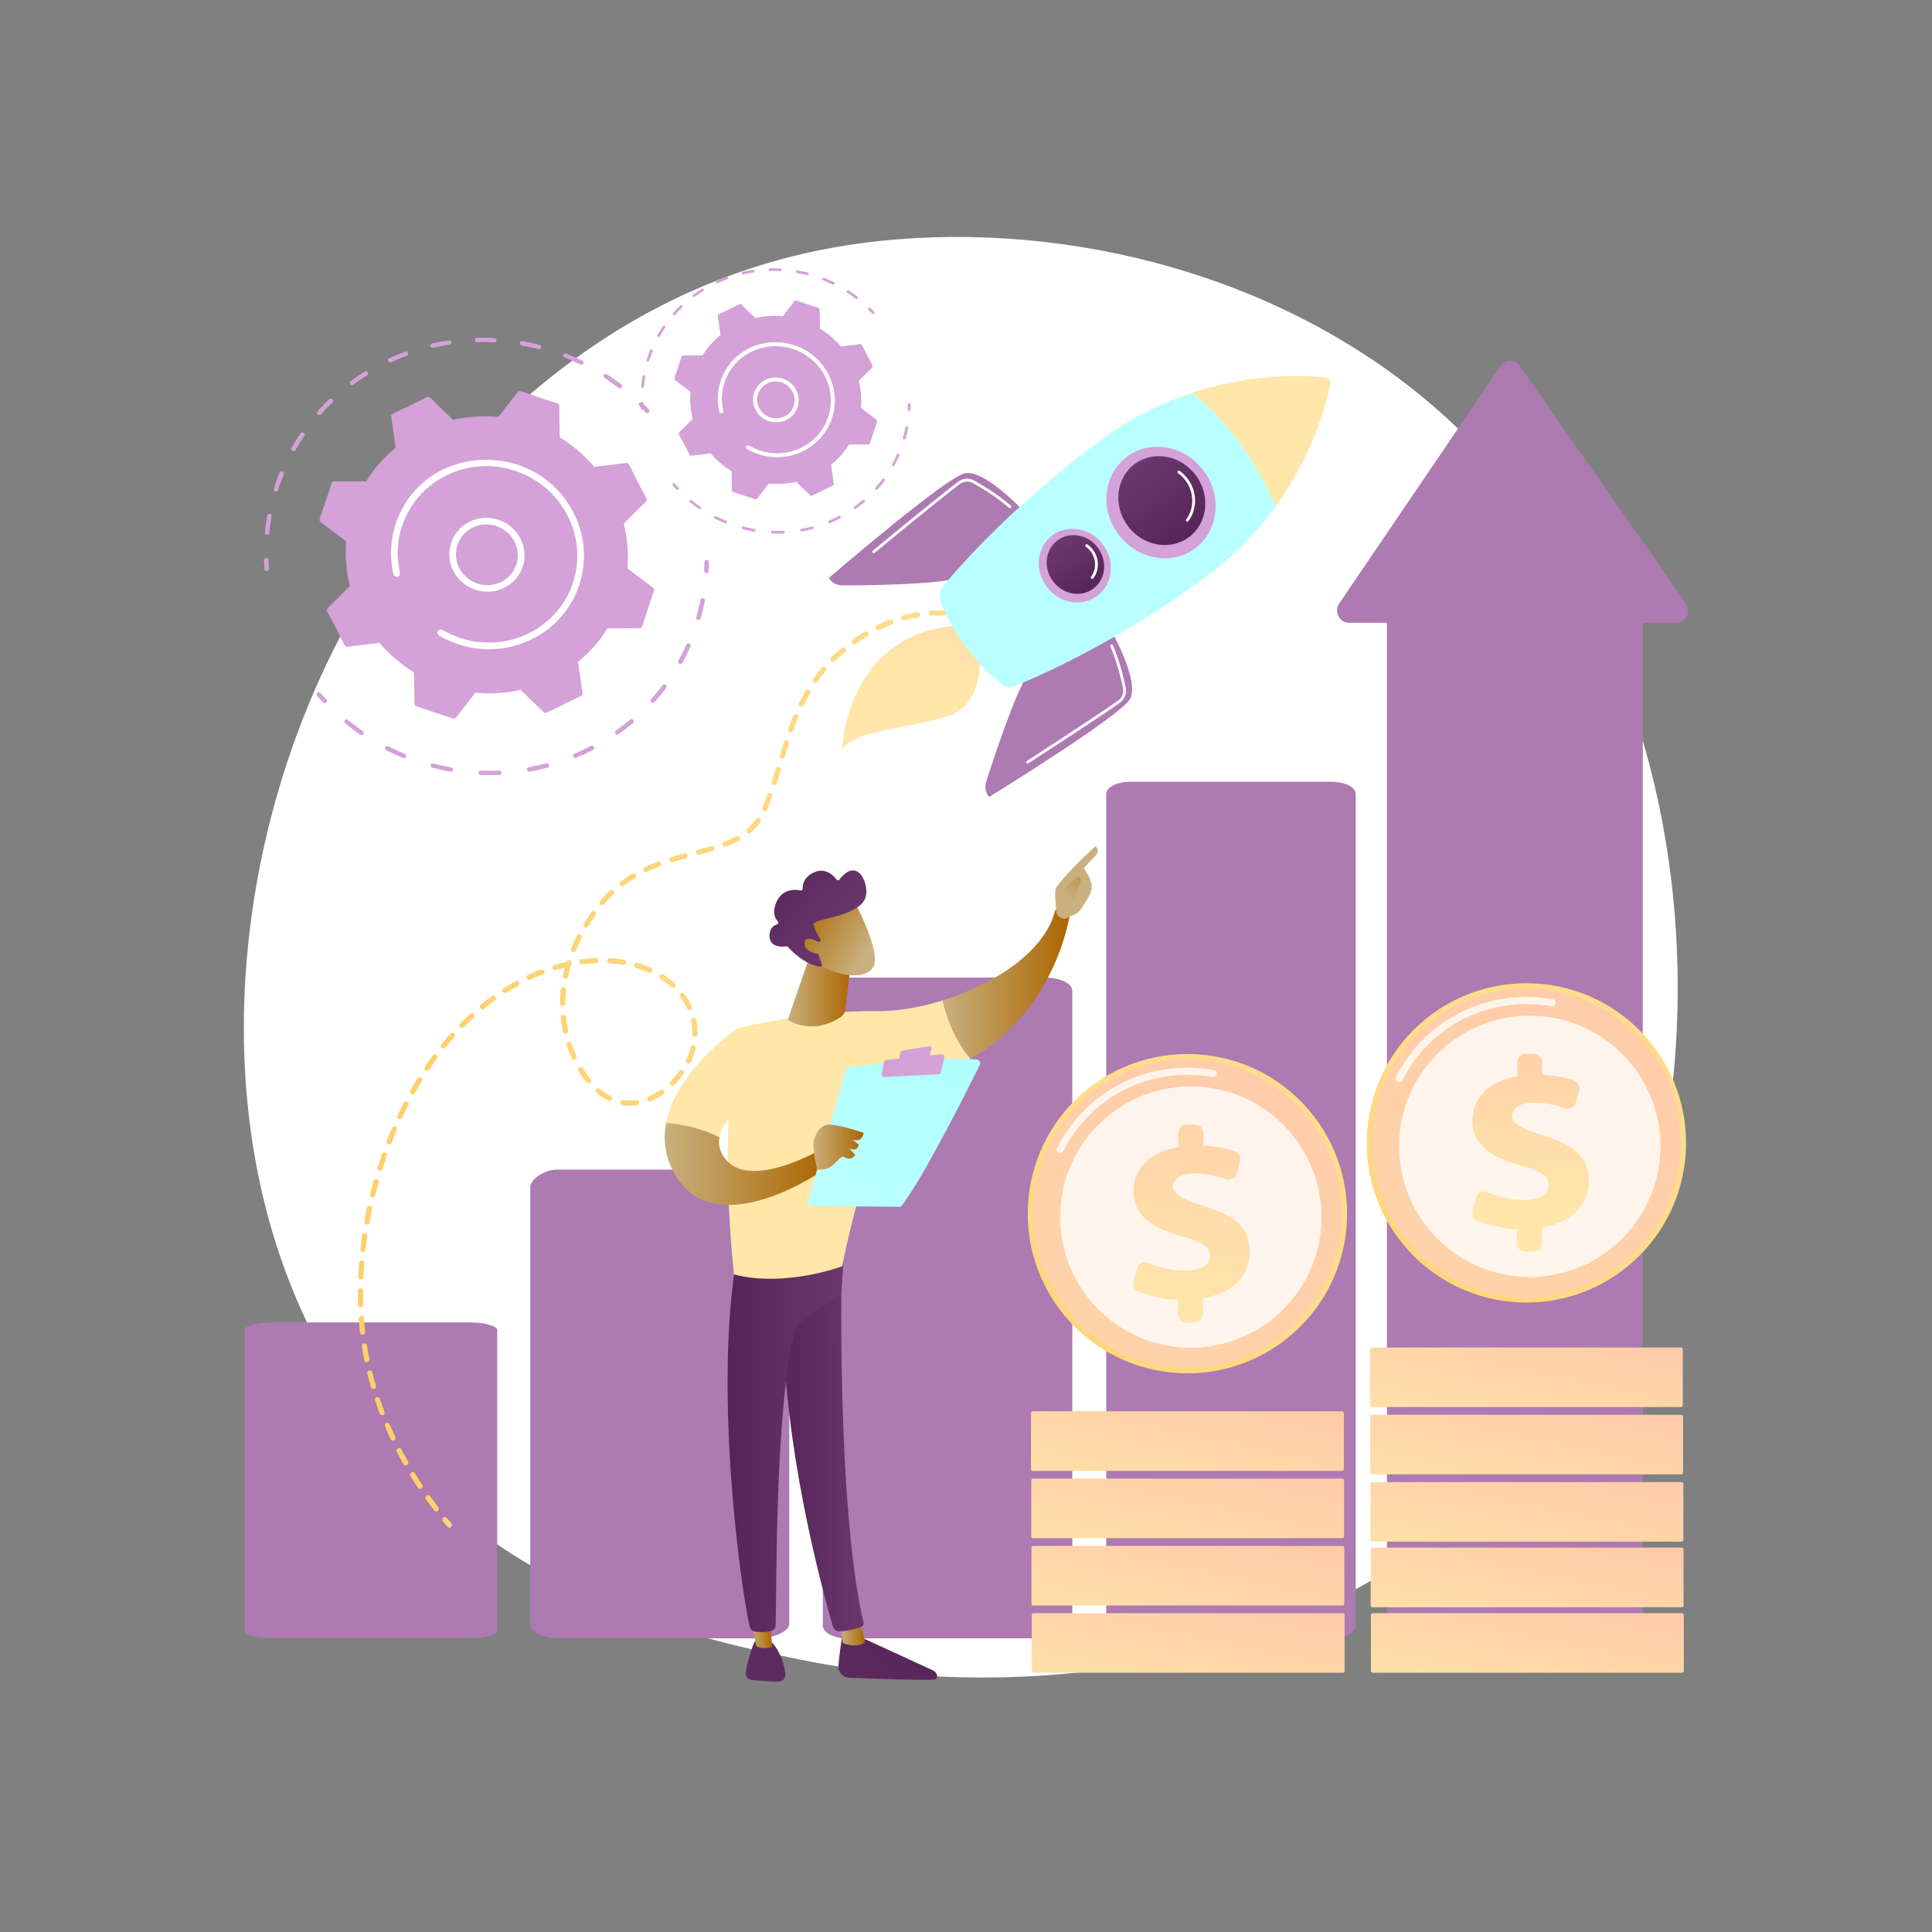 <?xml version="1.0" encoding="utf-8"?>
<!-- Generator: Adobe Illustrator 19.0.0, SVG Export Plug-In . SVG Version: 6.00 Build 0)  -->
<svg version="1.1" xmlns="http://www.w3.org/2000/svg" xmlns:xlink="http://www.w3.org/1999/xlink" x="0px" y="0px"
	 viewBox="0 0 3710 3710" style="enable-background:new 0 0 3710 3710;" xml:space="preserve">
<rect x="0" y="0" width="3710" height="3710" fill="#808080" stroke="none"/>
<style type="text/css">
	.st0{fill:url(#SVGID_1_);}
	.st1{fill:#D4A1D8;}
	.st2{fill:#FFFFFF;}
	.st3{fill:#AD7AB2;}
	.st4{fill:url(#SVGID_2_);}
	.st5{fill:url(#SVGID_3_);}
	.st6{opacity:0.78;fill:#FFFFFF;}
	.st7{fill:url(#SVGID_4_);}
	.st8{fill:url(#SVGID_5_);}
	.st9{fill:url(#SVGID_6_);}
	.st10{fill:url(#SVGID_7_);}
	.st11{fill:url(#SVGID_8_);}
	.st12{fill:url(#SVGID_9_);}
	.st13{fill:url(#SVGID_10_);}
	.st14{fill:url(#SVGID_11_);}
	.st15{fill:url(#SVGID_12_);}
	.st16{fill:url(#SVGID_13_);}
	.st17{fill:url(#SVGID_14_);}
	.st18{fill:url(#SVGID_15_);}
	.st19{fill:url(#SVGID_16_);}
	.st20{fill:url(#SVGID_17_);}
	.st21{fill:url(#SVGID_18_);}
	.st22{fill:url(#SVGID_19_);}
	.st23{fill:url(#SVGID_20_);}
	.st24{fill:url(#SVGID_21_);}
	.st25{fill:url(#SVGID_22_);}
	.st26{fill:url(#SVGID_23_);}
	.st27{fill:url(#SVGID_24_);}
	.st28{fill:url(#SVGID_25_);}
	.st29{fill:url(#SVGID_26_);}
	.st30{fill:url(#SVGID_27_);}
	.st31{fill:url(#SVGID_28_);}
	.st32{fill:url(#SVGID_29_);}
	.st33{fill:url(#SVGID_30_);}
	.st34{fill:url(#SVGID_31_);}
	.st35{fill:url(#SVGID_32_);}
	.st36{fill:url(#SVGID_33_);}
	.st37{fill:url(#SVGID_34_);}
	.st38{fill:url(#SVGID_35_);}
	.st39{fill:url(#SVGID_36_);}
	.st40{fill:url(#SVGID_37_);}
	.st41{fill:url(#SVGID_38_);}
	.st42{fill:url(#SVGID_39_);}
	.st43{fill:url(#SVGID_40_);}
	.st44{fill:url(#SVGID_41_);}
	.st45{fill:url(#SVGID_42_);}
</style>
<g id="Background">
</g>
<g id="Illustration">
	<g>
		<linearGradient id="SVGID_1_" gradientUnits="userSpaceOnUse" x1="3579.714" y1="4037.831" x2="1118.181" y2="980.761">
			<stop  offset="0" style="stop-color:#FFFFFF"/>
			<stop  offset="1" style="stop-color:#FFFFFF"/>
		</linearGradient>
		<path class="st0" d="M2902.5,2832.2c-56.5,59.5-110,97.9-152.3,128.2C2253.4,3317,1665.5,3213,1540.5,3187.7
			c-184.5-37.5-541.2-109.9-799-413.1C351.4,2315.8,412.2,1593,714.8,1115.9c55.3-87.3,347.7-571.6,942-649.3
			c359.6-47,778.8,47.8,1082.4,302.1C3376.4,1302.6,3331,2381.2,2902.5,2832.2z"/>
		<g>
			<g>
				<g>
					<path class="st1" d="M510.6,1096.5c-1.5-0.6-2.7-2-2.8-3.7c-0.4-5.6-0.7-11.4-0.9-17.1c-0.1-2.3,1.8-4.3,4.2-4.3
						c5.8-0.1,4.2,5.6,5.3,20.9c0.2,2.3-1.6,4.3-4,4.5C511.8,1096.9,511.2,1096.8,510.6,1096.5z"/>
					<path class="st1" d="M508.6,1022.6c1.1-10.8,2.6-21.7,4.5-32.4c0.4-2.3,2.6-3.8,5-3.4c6.4,1.2,2.2,4.8-0.9,36.7
						c-0.2,2.3-2.3,4-4.7,3.7C510.1,1027,508.4,1024.9,508.6,1022.6z M525.8,938.6c3.3-10.4,7-20.9,11-30.8c2.1-5.3,10.1-1.9,8,3.2
						c-4,9.9-7.6,20-10.8,30.1c-0.7,2.2-3.1,3.4-5.4,2.7C526.3,943.2,525.1,940.8,525.8,938.6z M559.9,860
						c5.3-9.4,11.1-18.8,17.2-27.8c3.1-4.6,10.3,0.1,7.2,4.8c-6,8.8-11.6,18-16.9,27.2C564.7,869.1,557.1,864.9,559.9,860z
						 M610.2,796.1c-1.8-1.5-2-4.2-0.5-6c7.2-8.1,14.9-16.1,22.7-23.7c4-3.9,10.1,2.2,6.1,6.1c-7.7,7.4-15.2,15.2-22.3,23.2
						C614.7,797.5,612,797.7,610.2,796.1z M672.4,737.9c-1.5-1.9-1.1-4.5,0.8-5.9c8.8-6.5,17.9-12.8,27.2-18.6
						c4.8-3,9.5,4.2,4.7,7.2c-9.1,5.7-18.1,11.8-26.7,18.2C676.5,740.2,673.8,739.8,672.4,737.9z M747.9,695.7
						c-1-0.4-1.9-1.1-2.4-2.2c-1-2.1-0.1-4.6,2-5.6c10-4.6,20.2-8.9,30.5-12.7c2.2-0.8,4.7,0.3,5.6,2.5c0.9,2.2-0.2,4.6-2.4,5.4
						c-10.1,3.7-20.2,7.9-29.9,12.5C750.2,696.1,749,696.1,747.9,695.7z M829.1,667.8c-1.3-0.5-2.3-1.6-2.7-3
						c-0.6-2.3,0.8-4.6,3.1-5.1c10.7-2.5,21.7-4.6,32.6-6.3c2.3-0.4,4.6,1.2,5,3.5c0.4,2.3-1.2,4.5-3.5,4.8
						c-10.7,1.6-21.4,3.7-31.9,6.2C830.8,668.1,829.9,668.1,829.1,667.8z M911.9,652.9c-0.1-2.3,1.7-4.3,4.1-4.3
						c11-0.3,22.3-0.2,33.3,0.4c5.7,0.3,5.4,8.7-0.3,8.4c-10.8-0.6-21.8-0.7-32.7-0.4C914,657.1,912,655.3,911.9,652.9z
						 M1187.7,744.8c-25.8-19.7-31.6-19.4-28-24.7c1.3-1.9,3.9-2.5,5.9-1.2c9.3,6,18.5,12.5,27.3,19.2
						C1197.4,741.6,1192.2,748.3,1187.7,744.8z M998.3,658.5c0.4-2.3,2.6-3.8,4.9-3.4c10.9,1.9,21.9,4.3,32.7,7.1
						c5.5,1.4,3.5,9.6-2.1,8.2c-10.5-2.7-21.3-5-32-6.9C999.5,663,997.9,660.8,998.3,658.5z M1114.5,699.9
						c-29.2-14.1-34.9-12.7-32.5-18.6c1.5-3.8,6.1-2.4,5.6-2.3c10.4,4.1,20.7,8.6,30.6,13.4c2.1,1,3.1,3.6,2,5.7
						C1119.3,700,1116.8,701,1114.5,699.9z"/>
					<path class="st1" d="M1239.8,792c-9.9-10.6-16-14.1-11.9-18.2c1.7-1.6,4.4-1.6,6.1,0.1c10.7,10.5,16,14.7,11.9,18.4
						C1244.6,793.4,1241.4,793.7,1239.8,792z"/>
				</g>
				<g>
					<path class="st1" d="M1354.9,1100.3c-1.7-0.7-2.9-2.3-2.8-4.2c0.3-5.6,0.5-11.2,0.6-16.7c0-2.3,2-4.2,4.4-4.1
						c2.4,0.1,4.3,2,4.3,4.3c-0.1,5.7-0.3,11.4-0.6,17.1c-0.1,2.3-2.2,4.1-4.5,3.9C1355.7,1100.6,1355.3,1100.5,1354.9,1100.3z"/>
					<path class="st1" d="M774.5,1455.6c-11.1-4.5-22.1-9.6-32.7-15c-2.1-1.1-3-3.6-1.9-5.7c3-5.8,5.4-0.4,37.8,12.9
						c2.2,0.9,3.3,3.4,2.4,5.5C778.5,1457.1,773.9,1455.6,774.5,1455.6z M826.8,1469c1.6-6.3,5.4-1.5,39.7,4.6
						c2.4,0.4,3.9,2.6,3.5,4.9c-0.4,2.3-2.6,3.8-4.9,3.4c-11.7-2.1-23.5-4.7-35.1-7.7C827.6,1473.5,826.2,1471.2,826.8,1469z
						 M691.5,1410.7c-9.8-6.8-19.5-14.1-28.7-21.7c-1.8-1.5-2.1-4.2-0.6-6c4.3-5,5.4,0.8,34.2,20.7c2,1.4,2.5,4,1.1,5.9
						C696.2,1411.6,693.5,1412,691.5,1410.7z M921.7,1487.9c-1.7-0.6-2.9-2.3-2.8-4.1c0.1-2.3,2-4.1,4.4-4.1
						c11.7,0.5,23.5,0.5,35.2,0c2.4-0.1,4.4,1.7,4.5,4c0.1,2.3-1.7,4.3-4,4.4c-11.9,0.5-24,0.5-35.9,0
						C922.6,1488.1,922.1,1488,921.7,1487.9z M1014.4,1481.5c-1.4-0.5-2.4-1.7-2.7-3.2c-0.5-2.3,1.1-4.5,3.4-4.9
						c11.4-2.1,22.9-4.6,34.2-7.6c2.3-0.6,4.7,0.7,5.3,3c0.7,2.3-0.7,4.6-2.9,5.2c-11.5,3.1-23.2,5.7-34.9,7.8
						C1015.9,1481.8,1015.1,1481.8,1014.4,1481.5z M1103.2,1455.2c-1.1-0.4-2-1.2-2.4-2.3c-1-2.2,0-4.6,2.2-5.5
						c10.7-4.5,21.3-9.5,31.6-14.8c2.1-1.1,4.7-0.3,5.8,1.8c1.1,2.1,0.4,4.6-1.7,5.7c-10.5,5.5-21.3,10.5-32.2,15.1
						C1105.4,1455.6,1104.2,1455.6,1103.2,1455.2z M1183.7,1410.5c-0.8-0.3-1.5-0.8-2-1.5c-1.4-1.9-1-4.5,0.9-5.9
						c9.4-6.7,18.6-13.8,27.4-21.3c1.8-1.5,4.5-1.3,6.1,0.5c1.6,1.8,1.4,4.4-0.4,6c-9,7.6-18.4,14.9-28,21.7
						C1186.6,1410.9,1185,1411,1183.7,1410.5z M1250.8,1348.6c-5-4.4,0.9-5.3,21.5-32.7c3.4-4.5,10.3,0.6,7,5.1
						c-7,9.4-14.5,18.5-22.4,27.3C1255.4,1350,1252.6,1350.2,1250.8,1348.6z M1304.5,1274.6c-5.9-3.2-0.3-5.3,13.5-36.6
						c2.3-5.1,10.2-1.6,7.9,3.5c-4.7,10.7-10,21.3-15.6,31.5C1309.2,1275,1306.5,1275.7,1304.5,1274.6z M1339.7,1190.4
						c-2.1-0.8-3.3-3-2.6-5.1c3.2-11.1,5.9-22.3,8.1-33.5c0.4-2.3,2.7-3.8,5-3.3c2.3,0.5,3.9,2.7,3.4,5c-2.2,11.4-5,22.9-8.2,34.2
						c-0.6,2.2-3,3.5-5.3,2.9C1340,1190.5,1339.9,1190.5,1339.7,1190.4z"/>
					<path class="st1" d="M620.3,1348.9c-10.2-11-15.3-15.4-11-18.9c4.4-3.7,6.9,2,17.4,13.3c1.6,1.7,1.5,4.4-0.2,6
						C624.6,1350.7,621.9,1350.6,620.3,1348.9z"/>
				</g>
				<g>
					<path class="st1" d="M667.3,1241.9l61.2-7.6c18.6,21.9,40.9,41.1,66.3,56.6c2.4,59-1.6,63.3,4.7,65.4l70.5,23.5
						c2.1,0.7,4.3,0,5.6-1.7l37.1-47.9c29.6,2.9,58.9,0.8,86.9-5.5l44.5,42.8c1.6,1.5,3.9,1.9,5.8,0.9l66-32.1c1.9-0.9,3-3,2.7-5.1
						l-8.6-60.2c22-18,41.2-39.6,56.6-64.4l61.7-0.2c2.2,0,4.1-1.4,4.7-3.4l22.8-68.9c0.7-2,0-4.2-1.8-5.5l-49.3-37.2
						c2.5-29,0-57.9-7-85.5c41-43,46.7-43,43.7-48.8c-34.2-63.5-32.2-68.9-38.9-68.1l-61.2,7.6c-18.6-21.9-40.9-41.1-66.3-56.6
						c-2.4-58.9,1.6-63.3-4.7-65.4c-70.4-22.1-72.1-27-76.1-21.8l-37.1,47.9c-29.6-2.9-58.9-0.8-86.9,5.5
						c-43.8-40.4-44.4-46.6-50.3-43.7c-64.7,33-69.6,30.7-68.7,37.2l8.6,60.2c-22,18-41.2,39.6-56.6,64.4
						c-58.9,1.4-64.4-2.7-66.5,3.6c-21.4,68.6-26.4,70.5-21.1,74.5l49.3,37.2c-2.5,29,0,57.9,7,85.5c-40.8,42.8-46.7,43-43.7,48.8
						C662.6,1237.3,660.6,1242.7,667.3,1241.9z"/>
					<g>
						<path class="st2" d="M862.9,1059.6c2.6-39,37.1-68.2,76.9-65c39.7,3.2,70,37.5,67.3,76.5c-2.6,39-37.1,68.2-76.9,65l0,0
							C890.4,1133,860.2,1098.6,862.9,1059.6z M930.6,1129.8L930.6,1129.8L930.6,1129.8z M938.9,1007.2
							c-32.3-2.6-60.9,20.9-63.1,53.4c-2.2,32.1,22.7,60.3,55.3,62.9c32.6,2.6,61-21.4,63.1-53.4
							C996.3,1037.9,971.5,1009.8,938.9,1007.2z"/>
					</g>
					<path class="st2" d="M872.1,1234.4L872.1,1234.4c-10-3.8-19.7-8.4-28.9-13.8c-2.8-1.6-3.9-4.9-2.8-7.7c0.1-0.3,0.3-0.7,0.5-1
						c1.8-3,5.7-4,8.8-2.2c10.5,6.2,21.8,11.3,33.5,15.2l0,0c88.2,29.4,182.9-15,214.7-99.2c0.8-2.2,1.6-4.3,2.3-6.5
						c29.5-89-20.6-184.9-110.9-215c-90.1-30-187.6,17-217.1,105.7c-17.5,52.8-2.2,88.3-4.3,93.7c-2.2,5.9-10.9,5.2-12.3-0.9
						c-7.8-33.5-6.1-69.7,6.8-103.9c55.7-147.5,265.6-156.5,338.7-14.6c22.5,43.6,26.5,93,11.3,139.1c-0.8,2.4-1.6,4.7-2.5,7.1
						c-16.2,42.8-47.7,77.3-89.5,97.6c-44.1,21.5-94.3,24.7-141.3,9C876.8,1236.1,874.4,1235.3,872.1,1234.4z"/>
				</g>
			</g>
			<g>
				<g>
					<path class="st1" d="M1232.5,786.9c-0.9-0.4-1.6-1.2-1.7-2.2c-0.3-3.4-0.4-6.9-0.6-10.4c0-1.4,1.1-2.6,2.5-2.6
						c3.5-0.1,2.5,3.4,3.2,12.7c0.1,1.4-1,2.6-2.4,2.7C1233.2,787.1,1232.8,787.1,1232.5,786.9z"/>
					<path class="st1" d="M1231.3,742.1c0.6-6.6,1.6-13.2,2.7-19.7c0.2-1.4,1.6-2.3,3-2c3.9,0.7,1.3,2.9-0.5,22.3
						c-0.1,1.4-1.4,2.4-2.8,2.3C1232.2,744.7,1231.1,743.5,1231.3,742.1z M1241.7,691.1c2-6.3,4.3-12.7,6.7-18.7
						c1.3-3.2,6.1-1.1,4.9,2c-2.4,6-4.6,12.1-6.6,18.3c-0.4,1.3-1.9,2.1-3.3,1.6C1242,693.9,1241.3,692.5,1241.7,691.1z
						 M1262.4,643.5c3.2-5.7,6.8-11.4,10.4-16.9c1.9-2.8,6.3,0.1,4.4,2.9c-3.6,5.4-7.1,10.9-10.2,16.5
						C1265.3,649,1260.7,646.4,1262.4,643.5z M1292.9,604.7c-1.1-0.9-1.2-2.6-0.3-3.6c4.4-4.9,9-9.8,13.8-14.4
						c2.5-2.4,6.1,1.3,3.7,3.7c-4.7,4.5-9.2,9.2-13.5,14.1C1295.6,605.5,1294,605.6,1292.9,604.7z M1330.6,569.4
						c-0.9-1.1-0.7-2.7,0.5-3.6c5.3-3.9,10.9-7.7,16.5-11.3c2.9-1.8,5.7,2.5,2.9,4.3c-5.5,3.5-11,7.2-16.2,11
						C1333.1,570.8,1331.5,570.5,1330.6,569.4z M1376.4,543.8c-0.6-0.2-1.1-0.7-1.4-1.3c-0.6-1.3-0.1-2.8,1.2-3.4
						c6-2.8,12.3-5.4,18.5-7.7c1.3-0.5,2.9,0.2,3.4,1.5c0.5,1.3-0.1,2.8-1.5,3.3c-6.1,2.3-12.2,4.8-18.2,7.6
						C1377.8,544,1377.1,544,1376.4,543.8z M1425.7,526.8c-0.8-0.3-1.4-0.9-1.6-1.8c-0.4-1.4,0.5-2.8,1.9-3.1
						c6.5-1.5,13.2-2.8,19.8-3.8c1.4-0.2,2.8,0.7,3,2.1c0.2,1.4-0.7,2.7-2.1,2.9c-6.5,1-13,2.3-19.4,3.7
						C1426.7,527.1,1426.2,527,1425.7,526.8z M1475.9,517.8c-0.1-1.4,1.1-2.6,2.5-2.6c6.7-0.2,13.5-0.1,20.2,0.3
						c3.5,0.2,3.3,5.3-0.2,5.1c-6.6-0.3-13.2-0.4-19.8-0.2C1477.2,520.4,1476,519.2,1475.9,517.8z M1643.2,573.6
						c-15.6-11.9-19.2-11.7-17-15c0.8-1.2,2.4-1.5,3.6-0.7c5.6,3.7,11.2,7.6,16.6,11.7C1649.1,571.6,1646,575.7,1643.2,573.6z
						 M1528.3,521.2c0.2-1.4,1.6-2.3,3-2.1c6.6,1.2,13.3,2.6,19.8,4.3c3.4,0.9,2.1,5.8-1.2,5c-6.4-1.6-12.9-3.1-19.4-4.2
						C1529,524,1528.1,522.6,1528.3,521.2z M1598.8,546.3c-17.7-8.6-21.1-7.7-19.7-11.3c0.9-2.3,3.7-1.4,3.4-1.4
						c6.3,2.5,12.5,5.2,18.6,8.1c1.3,0.6,1.9,2.2,1.2,3.4C1601.7,546.4,1600.2,547,1598.8,546.3z"/>
					<path class="st1" d="M1674.8,602.2c-6-6.4-9.7-8.6-7.2-11c1-1,2.7-1,3.7,0c6.5,6.4,9.7,8.9,7.2,11.2
						C1677.8,603,1675.8,603.2,1674.8,602.2z"/>
				</g>
				<g>
					<path class="st1" d="M1744.7,789.2c-1-0.4-1.8-1.4-1.7-2.6c0.2-3.4,0.3-6.8,0.3-10.1c0-1.4,1.2-2.5,2.6-2.5
						c1.4,0,2.6,1.2,2.6,2.6c0,3.4-0.2,6.9-0.3,10.4c-0.1,1.4-1.3,2.5-2.7,2.4C1745.2,789.4,1744.9,789.3,1744.7,789.2z"/>
					<path class="st1" d="M1392.5,1004.8c-6.7-2.7-13.4-5.8-19.9-9.1c-1.3-0.7-1.8-2.2-1.2-3.5c1.8-3.5,3.3-0.2,23,7.8
						c1.3,0.5,2,2.1,1.5,3.4C1395,1005.7,1392.2,1004.8,1392.5,1004.8z M1424.3,1012.9c1-3.9,3.3-0.9,24.1,2.8
						c1.4,0.2,2.4,1.6,2.2,3c-0.2,1.4-1.6,2.3-3,2.1c-7.1-1.3-14.3-2.8-21.3-4.7C1424.8,1015.7,1423.9,1014.2,1424.3,1012.9z
						 M1342.2,977.5c-5.9-4.1-11.8-8.5-17.4-13.1c-1.1-0.9-1.3-2.5-0.4-3.6c2.6-3,3.3,0.5,20.7,12.6c1.2,0.8,1.5,2.4,0.7,3.6
						C1345,978.1,1343.4,978.3,1342.2,977.5z M1481.9,1024.3c-1-0.4-1.7-1.4-1.7-2.5c0-1.4,1.2-2.5,2.7-2.5c7.1,0.3,14.3,0.3,21.3,0
						c1.4-0.1,2.7,1,2.8,2.5c0.1,1.4-1,2.6-2.5,2.7c-7.2,0.3-14.5,0.3-21.8,0C1482.4,1024.5,1482.1,1024.4,1481.9,1024.3z
						 M1538.1,1020.5c-0.8-0.3-1.5-1-1.7-1.9c-0.3-1.4,0.6-2.7,2.1-3c6.9-1.2,13.9-2.8,20.7-4.6c1.4-0.4,2.8,0.4,3.2,1.8
						c0.4,1.4-0.4,2.8-1.8,3.1c-7,1.9-14.1,3.5-21.2,4.7C1539,1020.7,1538.6,1020.6,1538.1,1020.5z M1592,1004.6
						c-0.6-0.2-1.2-0.7-1.5-1.4c-0.6-1.3,0-2.8,1.3-3.4c6.5-2.7,12.9-5.7,19.1-9c1.3-0.7,2.9-0.2,3.5,1.1c0.7,1.3,0.2,2.8-1,3.5
						c-6.3,3.3-12.9,6.4-19.5,9.2C1593.3,1004.8,1592.6,1004.8,1592,1004.6z M1640.8,977.4c-0.5-0.2-0.9-0.5-1.2-0.9
						c-0.9-1.2-0.6-2.8,0.6-3.6c5.7-4,11.3-8.4,16.6-12.9c1.1-0.9,2.7-0.8,3.7,0.3c1,1.1,0.8,2.7-0.2,3.6c-5.4,4.6-11.2,9-17,13.2
						C1642.5,977.6,1641.6,977.7,1640.8,977.4z M1681.5,939.9c-3.1-2.7,0.5-3.2,13-19.8c2-2.7,6.3,0.4,4.2,3.1
						c-4.3,5.7-8.8,11.2-13.6,16.5C1684.3,940.7,1682.6,940.8,1681.5,939.9z M1714.1,895c-3.6-1.9-0.2-3.2,8.2-22.2
						c1.4-3.1,6.2-1,4.8,2.1c-2.9,6.5-6.1,12.9-9.5,19.1C1716.9,895.2,1715.3,895.6,1714.1,895z M1735.5,843.9
						c-1.3-0.5-2-1.8-1.6-3.1c1.9-6.7,3.6-13.6,4.9-20.3c0.3-1.4,1.6-2.3,3.1-2c1.4,0.3,2.3,1.6,2.1,3c-1.4,6.9-3,13.9-5,20.8
						c-0.4,1.4-1.8,2.1-3.2,1.7C1735.6,843.9,1735.5,843.9,1735.5,843.9z"/>
					<path class="st1" d="M1299,940c-6.2-6.7-9.3-9.3-6.7-11.5c2.7-2.2,4.2,1.2,10.5,8.1c1,1.1,0.9,2.7-0.1,3.6
						C1301.6,941.2,1300,941.1,1299,940z"/>
				</g>
				<g>
					<path class="st1" d="M1327.5,875.1l37.1-4.6c11.3,13.3,24.8,25,40.2,34.3c1.4,35.8-1,38.4,2.8,39.7l42.8,14.2
						c1.2,0.4,2.6,0,3.4-1l22.5-29.1c17.9,1.7,35.7,0.5,52.7-3.4l27,26c0.9,0.9,2.4,1.1,3.5,0.6l40-19.5c1.2-0.6,1.8-1.8,1.6-3.1
						l-5.2-36.6c13.4-10.9,25-24,34.3-39l37.4-0.1c1.3,0,2.5-0.8,2.9-2.1l13.8-41.8c0.4-1.2,0-2.6-1.1-3.4l-29.9-22.6
						c1.5-17.6,0-35.1-4.2-51.9c24.8-26.1,28.3-26.1,26.5-29.6c-20.7-38.5-19.6-41.8-23.6-41.3l-37.1,4.6
						c-11.3-13.3-24.8-25-40.2-34.3c-1.4-35.8,1-38.4-2.8-39.7c-42.7-13.4-43.8-16.4-46.2-13.2l-22.5,29.1
						c-17.9-1.7-35.7-0.5-52.7,3.4c-26.6-24.5-26.9-28.3-30.5-26.5c-39.3,20-42.2,18.6-41.7,22.6l5.2,36.6c-13.4,10.9-25,24-34.3,39
						c-35.7,0.9-39.1-1.6-40.3,2.2c-13,41.6-16,42.8-12.8,45.2l29.9,22.6c-1.5,17.6,0,35.1,4.2,51.9c-24.8,26-28.3,26.1-26.5,29.6
						C1324.7,872.4,1323.5,875.6,1327.5,875.1z"/>
					<g>
						<path class="st2" d="M1446.2,764.5c1.6-23.7,22.5-41.4,46.6-39.5c24.1,1.9,42.4,22.8,40.9,46.4c-1.6,23.7-22.5,41.4-46.6,39.5
							l0,0C1462.9,809,1444.6,788.2,1446.2,764.5z M1487.3,807.1L1487.3,807.1L1487.3,807.1z M1492.3,732.7
							c-19.6-1.6-37,12.7-38.3,32.4c-1.3,19.4,13.7,36.6,33.6,38.1c19.8,1.6,37-13,38.3-32.4
							C1527.1,751.4,1512.1,734.3,1492.3,732.7z"/>
					</g>
					<path class="st2" d="M1451.8,870.6L1451.8,870.6c-6.1-2.3-12-5.1-17.5-8.3c-1.7-1-2.4-3-1.7-4.7c0.1-0.2,0.2-0.4,0.3-0.6
						c1.1-1.8,3.5-2.4,5.4-1.3c6.4,3.7,13.2,6.8,20.3,9.2l0,0c53.5,17.8,111-9.1,130.3-60.2c0.5-1.3,1-2.6,1.4-4
						c17.9-54-12.5-112.2-67.3-130.4c-54.7-18.2-113.8,10.3-131.7,64.1c-10.6,32-1.3,53.5-2.6,56.8c-1.3,3.6-6.6,3.1-7.5-0.6
						c-4.8-20.3-3.7-42.3,4.1-63c33.8-89.5,161.1-94.9,205.5-8.9c13.7,26.5,16.1,56.4,6.8,84.4c-0.5,1.4-1,2.9-1.5,4.3
						c-9.8,25.9-28.9,46.9-54.3,59.2c-26.7,13-57.2,15-85.7,5.4C1454.6,871.6,1453.2,871.1,1451.8,870.6z"/>
				</g>
			</g>
		</g>
		<g>
			<g>
				<path class="st3" d="M1457.1,2246h-386.7c-27.1,0-52.1,19.8-52.1,33.5v839.5c0,13.7,25,27.2,52.1,27.2h386.7
					c27.1,0,58.5-13.5,58.5-27.2v-839.5C1515.5,2265.7,1484.2,2246,1457.1,2246z"/>
			</g>
			<g>
				<path class="st3" d="M954.9,2553.8c0-7.1-24.4-14.4-51.5-14.4H521c-27.1,0-51.3,7.3-51.3,14.4v578.5c0,7.1,24.2,13.8,51.3,13.8
					h382.3c27.1,0,51.5-6.7,51.5-13.8V2553.8z"/>
			</g>
			<g>
				<path class="st3" d="M3154.6,1180.2c0-17.4-29.1-30.6-56.3-30.6h-387.1c-27.1,0-47.9,13.1-47.9,30.6v1929.2
					c0,17.4,20.8,36.7,47.9,36.7h387.1c27.1,0,56.3-19.3,56.3-36.7V1180.2z"/>
			</g>
			<g>
				<path class="st3" d="M2059.1,1902c0-12.8-23.4-24.7-50.5-24.7h-382.3c-27.1,0-46.3,11.9-46.3,24.7v1219.4
					c0,12.8,19.2,24.7,46.3,24.7h382.3c27.1,0,50.5-11.8,50.5-24.7V1902z"/>
			</g>
			<g>
				<path class="st3" d="M2603.4,1525.2c0-14.4-21.5-24-48.6-24h-382.3c-27.1,0-48.2,9.6-48.2,24v1596c0,14.4,21.1,24.8,48.2,24.8
					h382.3c27.1,0,48.6-10.5,48.6-24.8V1525.2z"/>
			</g>
			<g>
				<path class="st3" d="M2571.9,1158.5l309.5-455.6c9-13.2,27.8-13.4,36.9-0.3l319.1,455.6c11,15.7,0.2,37.7-18.4,37.7h-628.6
					C2572,1195.9,2561.2,1174.2,2571.9,1158.5z"/>
			</g>
		</g>
		<g>
			<g>
				<linearGradient id="SVGID_2_" gradientUnits="userSpaceOnUse" x1="2511.51" y1="2681.765" x2="2922.814" y2="2204.359">
					<stop  offset="0" style="stop-color:#FFCF68"/>
					<stop  offset="1" style="stop-color:#FFDC8C"/>
				</linearGradient>
				<circle class="st4" cx="2931.1" cy="2194.7" r="306.6"/>
				<linearGradient id="SVGID_3_" gradientUnits="userSpaceOnUse" x1="3155.227" y1="1856.157" x2="1938.992" y2="3693.542">
					<stop  offset="0" style="stop-color:#FFCBA9"/>
					<stop  offset="1" style="stop-color:#FFE6A9"/>
				</linearGradient>
				<circle class="st5" cx="2931.1" cy="2194.7" r="296.4"/>
				<path class="st6" d="M2686.7,2078.4c-1,0-2.1-0.2-3.1-0.7c-3.4-1.7-4.7-5.8-3-9.1c48-95.1,144-154.2,250.5-154.2
					c17,0,34,1.5,50.6,4.6c3.7,0.7,6.1,4.2,5.5,7.9c-0.7,3.7-4.2,6.1-7.9,5.5c-15.8-2.9-32-4.3-48.2-4.3
					c-101.3,0-192.7,56.2-238.4,146.8C2691.6,2077,2689.2,2078.4,2686.7,2078.4z"/>
				<circle class="st6" cx="2937.6" cy="2201.2" r="250.9"/>
				<g>
					<linearGradient id="SVGID_4_" gradientUnits="userSpaceOnUse" x1="2939.001" y1="1928.929" x2="2939.001" y2="2321.28">
						<stop  offset="0" style="stop-color:#FFCBA9"/>
						<stop  offset="1" style="stop-color:#FFE6A9"/>
					</linearGradient>
					<path class="st7" d="M2913,2387.7v-27.3c-28.5-1.1-56.6-7.9-76.6-16.6c-7.1-3.1-10.8-11.1-8.7-18.7l6.9-25.4
						c2.5-9.3,12.7-14.2,21.6-10.4c19.8,8.3,44.3,14.9,70.7,14.9c27.4,0,47.8-9.3,47.8-28.3c0-17.2-15.8-27.4-53.9-37.6
						c-54.4-14.9-93.4-38.6-93.4-86.4c0-43.2,31.6-76.2,86.4-85v-27.3c0-8.8,7.1-15.9,15.9-15.9h16c8.8,0,15.9,7.1,15.9,15.9v24.5
						c26.3,1.1,45.5,5.6,60.7,10.9c7.8,2.7,12.1,11.1,9.9,19.1l-6.4,23.5c-2.5,9.1-12.2,14-20.9,10.7c-14-5.3-33.8-10.8-59.5-10.8
						c-32.5,0-41.8,13.5-41.8,25.5c0,14.9,19.5,25.1,61.8,38.1c60.4,18.1,85.5,43.2,85.5,88.3c0,41.3-30.7,78.5-90.1,87.8v30.5
						c0,8.8-7.1,15.9-15.9,15.9h-16C2920.1,2403.6,2913,2396.5,2913,2387.7z"/>
				</g>
			</g>
			<linearGradient id="SVGID_5_" gradientUnits="userSpaceOnUse" x1="2953.768" y1="2536.84" x2="2893.818" y2="2822.574">
				<stop  offset="0" style="stop-color:#FFCBA9"/>
				<stop  offset="1" style="stop-color:#FFE6A9"/>
			</linearGradient>
			<path class="st8" d="M3227.9,2702h-593.6c-2,0-3.6-1.6-3.6-3.6v-107.2c0-2,1.6-3.6,3.6-3.6h593.6c2,0,3.6,1.6,3.6,3.6v107.2
				C3231.5,2700.4,3229.9,2702,3227.9,2702z"/>
			<linearGradient id="SVGID_6_" gradientUnits="userSpaceOnUse" x1="2954.24" y1="2666.058" x2="2894.29" y2="2951.792">
				<stop  offset="0" style="stop-color:#FFCBA9"/>
				<stop  offset="1" style="stop-color:#FFE6A9"/>
			</linearGradient>
			<path class="st9" d="M3228.4,2831.2h-593.6c-2,0-3.6-1.6-3.6-3.6v-107.2c0-2,1.6-3.6,3.6-3.6h593.6c2,0,3.6,1.6,3.6,3.6v107.2
				C3232,2829.6,3230.4,2831.2,3228.4,2831.2z"/>
			<linearGradient id="SVGID_7_" gradientUnits="userSpaceOnUse" x1="2954.712" y1="2795.276" x2="2894.762" y2="3081.01">
				<stop  offset="0" style="stop-color:#FFCBA9"/>
				<stop  offset="1" style="stop-color:#FFE6A9"/>
			</linearGradient>
			<path class="st10" d="M3228.9,2960.4h-593.6c-2,0-3.6-1.6-3.6-3.6v-107.2c0-2,1.6-3.6,3.6-3.6h593.6c2,0,3.6,1.6,3.6,3.6v107.2
				C3232.5,2958.8,3230.9,2960.4,3228.9,2960.4z"/>
			<linearGradient id="SVGID_8_" gradientUnits="userSpaceOnUse" x1="2955.183" y1="2921.15" x2="2895.234" y2="3206.885">
				<stop  offset="0" style="stop-color:#FFCBA9"/>
				<stop  offset="1" style="stop-color:#FFE6A9"/>
			</linearGradient>
			<path class="st11" d="M3229.3,3086.3h-593.6c-2,0-3.6-1.6-3.6-3.6v-107.2c0-2,1.6-3.6,3.6-3.6h593.6c2,0,3.6,1.6,3.6,3.6v107.2
				C3233,3084.7,3231.3,3086.3,3229.3,3086.3z"/>
			<linearGradient id="SVGID_9_" gradientUnits="userSpaceOnUse" x1="2955.655" y1="3047.024" x2="2895.705" y2="3332.759">
				<stop  offset="0" style="stop-color:#FFCBA9"/>
				<stop  offset="1" style="stop-color:#FFE6A9"/>
			</linearGradient>
			<path class="st12" d="M3229.8,3212.2h-593.6c-2,0-3.6-1.6-3.6-3.6v-107.2c0-2,1.6-3.6,3.6-3.6h593.6c2,0,3.6,1.6,3.6,3.6v107.2
				C3233.4,3210.6,3231.8,3212.2,3229.8,3212.2z"/>
		</g>
		<g>
			<g>
				<linearGradient id="SVGID_10_" gradientUnits="userSpaceOnUse" x1="1860.592" y1="2817.671" x2="2271.896" y2="2340.265">
					<stop  offset="0" style="stop-color:#FFCF68"/>
					<stop  offset="1" style="stop-color:#FFDC8C"/>
				</linearGradient>
				<circle class="st13" cx="2280.2" cy="2330.6" r="306.6"/>
				<linearGradient id="SVGID_11_" gradientUnits="userSpaceOnUse" x1="2504.309" y1="1992.063" x2="1288.074" y2="3829.448">
					<stop  offset="0" style="stop-color:#FFCBA9"/>
					<stop  offset="1" style="stop-color:#FFE6A9"/>
				</linearGradient>
				<circle class="st14" cx="2280.2" cy="2330.6" r="296.4"/>
				<path class="st6" d="M2035.8,2214.3c-1,0-2.1-0.2-3.1-0.7c-3.4-1.7-4.7-5.8-3-9.1c48-95.1,144-154.2,250.5-154.2
					c17,0,34,1.5,50.6,4.5c3.7,0.7,6.1,4.2,5.5,7.9c-0.7,3.7-4.2,6.1-7.9,5.5c-15.8-2.9-32-4.3-48.2-4.3
					c-101.3,0-192.7,56.2-238.4,146.8C2040.6,2212.9,2038.2,2214.3,2035.8,2214.3z"/>
				<circle class="st6" cx="2286.7" cy="2337.1" r="250.9"/>
				<g>
					<linearGradient id="SVGID_12_" gradientUnits="userSpaceOnUse" x1="2337.613" y1="1980.797" x2="2261.817" y2="2542.575">
						<stop  offset="0" style="stop-color:#FFCBA9"/>
						<stop  offset="1" style="stop-color:#FFE6A9"/>
					</linearGradient>
					<path class="st15" d="M2262,2523.6v-27.3c-28.5-1.1-56.6-7.9-76.6-16.6c-7.1-3.1-10.8-11.1-8.7-18.7l6.9-25.4
						c2.5-9.3,12.7-14.2,21.6-10.4c19.8,8.3,44.3,14.9,70.7,14.9c27.4,0,47.8-9.3,47.8-28.3c0-17.2-15.8-27.4-53.9-37.6
						c-54.4-14.9-93.4-38.6-93.4-86.4c0-43.2,31.6-76.2,86.4-85v-27.3c0-8.8,7.1-15.9,15.9-15.9h16c8.8,0,15.9,7.1,15.9,15.9v24.5
						c26.3,1.1,45.5,5.6,60.7,10.9c7.8,2.7,12.1,11.1,9.9,19.1l-6.4,23.5c-2.5,9.1-12.2,14-20.9,10.7c-14-5.3-33.8-10.8-59.5-10.8
						c-32.5,0-41.8,13.5-41.8,25.5c0,14.9,19.5,25.1,61.8,38.1c60.4,18.1,85.5,43.2,85.5,88.3c0,41.3-30.7,78.5-90.1,87.8v30.5
						c0,8.8-7.1,15.9-15.9,15.9h-16C2269.2,2539.5,2262,2532.4,2262,2523.6z"/>
				</g>
			</g>
			<linearGradient id="SVGID_13_" gradientUnits="userSpaceOnUse" x1="2302.85" y1="2659.37" x2="2242.9" y2="2945.104">
				<stop  offset="0" style="stop-color:#FFCBA9"/>
				<stop  offset="1" style="stop-color:#FFE6A9"/>
			</linearGradient>
			<path class="st16" d="M2577,2824.5h-593.6c-2,0-3.6-1.6-3.6-3.6v-107.2c0-2,1.6-3.6,3.6-3.6H2577c2,0,3.6,1.6,3.6,3.6v107.2
				C2580.6,2822.9,2579,2824.5,2577,2824.5z"/>
			<linearGradient id="SVGID_14_" gradientUnits="userSpaceOnUse" x1="2303.322" y1="2788.588" x2="2243.372" y2="3074.323">
				<stop  offset="0" style="stop-color:#FFCBA9"/>
				<stop  offset="1" style="stop-color:#FFE6A9"/>
			</linearGradient>
			<path class="st17" d="M2577.5,2953.7h-593.6c-2,0-3.6-1.6-3.6-3.6v-107.2c0-2,1.6-3.6,3.6-3.6h593.6c2,0,3.6,1.6,3.6,3.6v107.2
				C2581.1,2952.1,2579.5,2953.7,2577.5,2953.7z"/>
			<linearGradient id="SVGID_15_" gradientUnits="userSpaceOnUse" x1="2303.794" y1="2917.806" x2="2243.844" y2="3203.541">
				<stop  offset="0" style="stop-color:#FFCBA9"/>
				<stop  offset="1" style="stop-color:#FFE6A9"/>
			</linearGradient>
			<path class="st18" d="M2577.9,3083h-593.6c-2,0-3.6-1.6-3.6-3.6v-107.2c0-2,1.6-3.6,3.6-3.6h593.6c2,0,3.6,1.6,3.6,3.6v107.2
				C2581.6,3081.3,2579.9,3083,2577.9,3083z"/>
			<linearGradient id="SVGID_16_" gradientUnits="userSpaceOnUse" x1="2304.265" y1="3047.024" x2="2244.316" y2="3332.759">
				<stop  offset="0" style="stop-color:#FFCBA9"/>
				<stop  offset="1" style="stop-color:#FFE6A9"/>
			</linearGradient>
			<path class="st19" d="M2578.4,3212.2h-593.6c-2,0-3.6-1.6-3.6-3.6v-107.2c0-2,1.6-3.6,3.6-3.6h593.6c2,0,3.6,1.6,3.6,3.6v107.2
				C2582,3210.6,2580.4,3212.2,2578.4,3212.2z"/>
		</g>
		<g>
			<linearGradient id="SVGID_17_" gradientUnits="userSpaceOnUse" x1="849.207" y1="2923.333" x2="867.825" y2="2923.333">
				<stop  offset="0" style="stop-color:#FFCF68"/>
				<stop  offset="1" style="stop-color:#FFDC8C"/>
			</linearGradient>
			<path class="st20" d="M862.8,2933.5c-1.4,0-2.8-0.6-3.8-1.8c-2.9-3.4-5.8-6.9-8.6-10.3c-1.8-2.1-1.5-5.3,0.7-7.1
				c2.1-1.8,5.3-1.4,7.1,0.7c2.8,3.4,5.7,6.8,8.5,10.2c1.8,2.1,1.5,5.3-0.6,7.1C865.1,2933.1,864,2933.5,862.8,2933.5z"/>
			<linearGradient id="SVGID_18_" gradientUnits="userSpaceOnUse" x1="687.217" y1="2037.123" x2="1820.019" y2="2037.123">
				<stop  offset="0" style="stop-color:#FFCF68"/>
				<stop  offset="1" style="stop-color:#FFDC8C"/>
			</linearGradient>
			<path class="st21" d="M837.7,2902.4c-1.5,0-3-0.7-4-2c-5.4-7.1-10.8-14.3-15.9-21.5c-1.6-2.3-1.1-5.4,1.2-7
				c2.2-1.6,5.4-1.1,7,1.2c5.1,7.1,10.4,14.2,15.7,21.2c1.7,2.2,1.3,5.3-0.9,7C839.8,2902.1,838.8,2902.4,837.7,2902.4z
				 M806.8,2859.2c-1.6,0-3.2-0.8-4.2-2.2c-4.9-7.4-9.8-15-14.4-22.6c-1.4-2.4-0.7-5.4,1.6-6.9c2.4-1.4,5.5-0.7,6.9,1.7
				c4.6,7.5,9.4,15,14.2,22.3c1.5,2.3,0.9,5.4-1.4,7C808.7,2858.9,807.7,2859.2,806.8,2859.2z M779,2813.9c-1.8,0-3.4-0.9-4.4-2.6
				c-4.4-7.8-8.7-15.7-12.7-23.5c-1.3-2.5-0.3-5.5,2.2-6.8c2.4-1.3,5.5-0.3,6.8,2.2c4,7.7,8.2,15.5,12.6,23.2
				c1.4,2.4,0.5,5.5-1.9,6.8C780.7,2813.7,779.8,2813.9,779,2813.9z M754.6,2766.6c-1.9,0-3.7-1.1-4.5-2.9
				c-3.8-8.1-7.5-16.3-10.9-24.4c-1.1-2.6,0.1-5.5,2.7-6.6c2.5-1.1,5.5,0.1,6.6,2.7c3.4,8,7,16.1,10.8,24.1c1.2,2.5,0.1,5.5-2.4,6.7
				C756,2766.5,755.3,2766.6,754.6,2766.6z M733.8,2717.7c-2,0-3.9-1.2-4.7-3.2c-3.2-8.4-6.2-16.8-9-25.2c-0.9-2.6,0.5-5.5,3.2-6.3
				c2.6-0.9,5.5,0.5,6.3,3.2c2.8,8.3,5.7,16.6,8.8,24.9c1,2.6-0.3,5.5-2.9,6.5C735,2717.6,734.4,2717.7,733.8,2717.7z M717,2667.3
				c-2.2,0-4.2-1.4-4.8-3.6c-2.5-8.5-4.8-17.2-6.9-25.9c-0.7-2.7,1-5.4,3.7-6.1c2.7-0.7,5.4,1,6.1,3.7c2.1,8.5,4.4,17.1,6.8,25.5
				c0.8,2.7-0.8,5.4-3.4,6.2C718,2667.2,717.5,2667.3,717,2667.3z M704.4,2615.7c-2.3,0-4.4-1.6-4.9-4c-1.8-8.8-3.3-17.6-4.7-26.4
				c-0.4-2.7,1.4-5.3,4.2-5.7c2.8-0.4,5.3,1.4,5.7,4.2c1.3,8.6,2.9,17.3,4.6,25.9c0.5,2.7-1.2,5.4-3.9,5.9
				C705.1,2615.6,704.7,2615.7,704.4,2615.7z M696.2,2563.2c-2.5,0-4.7-1.9-5-4.5c-1-8.7-1.8-17.7-2.4-26.7
				c-0.2-2.8,1.9-5.2,4.7-5.3c2.7-0.2,5.2,1.9,5.3,4.7c0.6,8.9,1.4,17.7,2.4,26.3c0.3,2.8-1.7,5.2-4.4,5.5
				C696.6,2563.2,696.4,2563.2,696.2,2563.2z M692.5,2510.2c-2.7,0-4.9-2.2-5-4.9c-0.2-6.8-0.3-13.6-0.3-20.4c0-2.1,0-4.2,0-6.3
				c0-2.8,2.4-5,5.1-5c2.8,0,5,2.3,5,5.1c0,2.1,0,4.2,0,6.2c0,6.7,0.1,13.5,0.3,20.2c0.1,2.8-2.1,5.1-4.9,5.2
				C692.6,2510.2,692.6,2510.2,692.5,2510.2z M693,2457c-0.1,0-0.2,0-0.2,0c-2.8-0.1-4.9-2.5-4.8-5.2c0.4-8.8,0.9-17.8,1.6-26.7
				c0.2-2.8,2.6-4.8,5.4-4.6c2.8,0.2,4.8,2.6,4.6,5.4c-0.7,8.8-1.2,17.6-1.6,26.4C697.9,2454.9,695.6,2457,693,2457z M697.1,2404
				c-0.2,0-0.4,0-0.6,0c-2.8-0.3-4.7-2.8-4.4-5.5c1-8.8,2.1-17.7,3.4-26.5c0.4-2.7,2.9-4.6,5.7-4.3c2.7,0.4,4.6,2.9,4.2,5.7
				c-1.3,8.7-2.4,17.6-3.4,26.2C701.8,2402.1,699.6,2404,697.1,2404z M704.7,2351.4c-0.3,0-0.6,0-0.9-0.1c-2.7-0.5-4.5-3.1-4.1-5.8
				c1.5-8.7,3.3-17.6,5.1-26.3c0.6-2.7,3.3-4.4,5.9-3.9c2.7,0.6,4.4,3.2,3.9,5.9c-1.8,8.6-3.5,17.3-5,25.9
				C709.2,2349.7,707.1,2351.4,704.7,2351.4z M715.6,2299.4c-0.4,0-0.8,0-1.2-0.1c-2.7-0.7-4.3-3.4-3.7-6.1
				c2.1-8.7,4.4-17.4,6.7-25.9c0.7-2.7,3.5-4.2,6.2-3.5c2.7,0.7,4.2,3.5,3.5,6.2c-2.3,8.4-4.5,17-6.6,25.6
				C719.9,2297.9,717.9,2299.4,715.6,2299.4z M729.8,2248.2c-0.5,0-1-0.1-1.5-0.2c-2.6-0.8-4.1-3.6-3.3-6.3c2.6-8.5,5.4-17,8.3-25.4
				c0.9-2.6,3.8-4,6.4-3.1c2.6,0.9,4,3.8,3.1,6.4c-2.9,8.3-5.6,16.7-8.2,25.1C733.9,2246.8,731.9,2248.2,729.8,2248.2z M747.2,2198
				c-0.6,0-1.2-0.1-1.8-0.3c-2.6-1-3.9-3.9-2.9-6.5c3.2-8.4,6.6-16.7,10-24.8c1.1-2.5,4-3.7,6.6-2.7c2.6,1.1,3.7,4,2.7,6.6
				c-3.4,8-6.7,16.2-9.9,24.5C751.1,2196.8,749.2,2198,747.2,2198z M767.9,2149.1c-0.7,0-1.4-0.2-2.1-0.5c-2.5-1.2-3.6-4.2-2.4-6.7
				c3.8-8.1,7.7-16.2,11.8-24.1c1.3-2.5,4.3-3.4,6.7-2.2c2.5,1.3,3.4,4.3,2.2,6.7c-4,7.8-7.9,15.8-11.6,23.7
				C771.6,2148,769.8,2149.1,767.9,2149.1z M1209.5,2123.4c-4.8,0-9.7-0.4-14.4-1.1c-2.7-0.4-4.6-3-4.2-5.7c0.4-2.7,3-4.6,5.7-4.2
				c8.1,1.3,16.6,1.3,25,0.1c2.7-0.4,5.3,1.5,5.7,4.2s-1.5,5.3-4.2,5.7C1218.5,2123.1,1214,2123.4,1209.5,2123.4z M1247.8,2115.3
				c-1.9,0-3.8-1.1-4.6-3.1c-1.1-2.5,0.1-5.5,2.6-6.6c7.5-3.2,15-7.4,22.2-12.5c2.3-1.6,5.4-1.1,7,1.2c1.6,2.3,1.1,5.4-1.2,7
				c-7.8,5.5-15.9,10-24,13.5C1249.1,2115.1,1248.5,2115.3,1247.8,2115.3z M1170.7,2114.3c-0.7,0-1.5-0.2-2.2-0.5
				c-8-3.9-15.8-9.1-23.1-15.3c-2.1-1.8-2.4-5-0.6-7.1c1.8-2.1,5-2.4,7.1-0.6c6.7,5.7,13.8,10.4,21,14c2.5,1.2,3.5,4.2,2.3,6.7
				C1174.3,2113.3,1172.5,2114.3,1170.7,2114.3z M792.2,2101.7c-0.8,0-1.7-0.2-2.4-0.6c-2.4-1.4-3.3-4.4-1.9-6.8
				c4.4-7.8,8.9-15.6,13.6-23.1c1.4-2.4,4.5-3.1,6.9-1.7c2.4,1.4,3.1,4.5,1.7,6.9c-4.6,7.4-9.1,15.1-13.4,22.8
				C795.6,2100.8,793.9,2101.7,792.2,2101.7z M1291.2,2085.1c-1.3,0-2.6-0.5-3.5-1.5c-2-2-2-5.1,0-7.1c5.9-6,11.6-12.6,16.7-19.7
				c1.6-2.2,4.8-2.7,7-1.1c2.2,1.6,2.7,4.8,1.1,7c-5.4,7.5-11.4,14.5-17.7,20.8C1293.8,2084.6,1292.5,2085.1,1291.2,2085.1z
				 M1130.1,2080.6c-1.5,0-2.9-0.6-3.9-1.9c-3.2-4-6.4-8.2-9.4-12.7c-2.1-3.1-4.2-6.4-6.2-9.6c-1.4-2.4-0.7-5.5,1.7-6.9
				c2.4-1.4,5.4-0.7,6.9,1.7c1.9,3.1,3.9,6.2,5.9,9.2c2.9,4.2,5.9,8.3,8.9,12c1.7,2.2,1.4,5.3-0.8,7.1
				C1132.4,2080.2,1131.2,2080.6,1130.1,2080.6z M820,2056.4c-1,0-1.9-0.3-2.8-0.9c-2.3-1.5-2.9-4.7-1.4-7
				c5-7.5,10.2-14.9,15.4-21.9c1.6-2.2,4.8-2.7,7-1.1c2.2,1.6,2.7,4.8,1.1,7c-5.1,7-10.2,14.2-15.2,21.6
				C823.2,2055.6,821.6,2056.4,820,2056.4z M1322.2,2042.2c-0.7,0-1.5-0.2-2.2-0.5c-2.5-1.2-3.5-4.2-2.3-6.7
				c3.7-7.7,6.6-15.7,8.6-24c0.6-2.7,3.4-4.3,6.1-3.7c2.7,0.7,4.3,3.4,3.7,6.1c-2.2,8.9-5.3,17.7-9.3,26
				C1325.8,2041.1,1324.1,2042.2,1322.2,2042.2z M1102.6,2035.3c-1.9,0-3.7-1.1-4.6-2.9c-3.7-8.2-7-16.7-9.9-25.3
				c-0.9-2.6,0.6-5.5,3.2-6.3c2.6-0.9,5.5,0.6,6.3,3.2c2.7,8.2,5.9,16.4,9.5,24.2c1.1,2.5,0,5.5-2.5,6.6
				C1104,2035.1,1103.3,2035.3,1102.6,2035.3z M851.6,2013.5c-1.1,0-2.2-0.4-3.2-1.1c-2.2-1.7-2.5-4.9-0.7-7.1
				c5.6-7,11.5-13.8,17.4-20.4c1.8-2.1,5-2.2,7.1-0.4c2.1,1.8,2.2,5,0.4,7.1c-5.8,6.5-11.5,13.2-17.1,20.1
				C854.5,2012.9,853.1,2013.5,851.6,2013.5z M1334.6,1990.9c0,0-0.1,0-0.1,0c-2.8-0.1-5-2.3-4.9-5.1c0-0.8,0-1.6,0-2.4
				c0-7.7-0.8-15.4-2.3-22.9c-0.6-2.7,1.2-5.4,3.9-5.9c2.7-0.6,5.4,1.2,5.9,3.9c1.7,8.2,2.5,16.6,2.5,25c0,0.9,0,1.7,0,2.6
				C1339.5,1988.7,1337.3,1990.9,1334.6,1990.9z M1086,1984.9c-2.3,0-4.4-1.6-4.9-4c-1.9-8.8-3.3-17.8-4.2-26.8
				c-0.3-2.8,1.7-5.2,4.5-5.5c2.8-0.3,5.2,1.7,5.5,4.5c0.9,8.6,2.3,17.3,4.1,25.7c0.6,2.7-1.2,5.4-3.9,5.9
				C1086.7,1984.9,1086.4,1984.9,1086,1984.9z M887,1973.9c-1.3,0-2.6-0.5-3.5-1.4c-2-1.9-2-5.1,0-7.1c6.3-6.4,12.8-12.6,19.4-18.6
				c2-1.9,5.2-1.7,7.1,0.3c1.9,2,1.7,5.2-0.3,7.1c-6.4,5.8-12.8,12-19,18.2C889.6,1973.4,888.3,1973.9,887,1973.9z M1323.8,1939.3
				c-1.9,0-3.7-1.1-4.5-2.9c-1.5-3.3-3.2-6.5-5.1-9.6c-2.5-4.2-5.2-8.3-8.2-12.2c-1.7-2.2-1.2-5.4,1-7c2.2-1.7,5.4-1.2,7,1
				c3.1,4.2,6.1,8.6,8.8,13.1c2,3.4,3.9,6.9,5.5,10.5c1.2,2.5,0.1,5.5-2.4,6.7C1325.3,1939.2,1324.5,1939.3,1323.8,1939.3z
				 M926.4,1938.2c-1.5,0-2.9-0.6-3.9-1.9c-1.7-2.2-1.4-5.3,0.7-7.1c6.7-5.5,13.7-10.8,20.6-15.8l0.7-0.5c2.2-1.6,5.4-1.1,7,1.1
				c1.6,2.2,1.1,5.4-1.1,7l-0.7,0.5c-6.8,4.9-13.6,10.1-20.1,15.5C928.6,1937.8,927.5,1938.2,926.4,1938.2z M1080.5,1932.1
				L1080.5,1932.1c-2.8,0-5-2.3-5-5c0-8.9,0.5-18,1.4-27c0.3-2.8,2.8-4.8,5.5-4.5c2.8,0.3,4.8,2.7,4.5,5.5c-0.9,8.7-1.3,17.4-1.4,26
				C1085.5,1929.9,1083.3,1932.1,1080.5,1932.1z M969.5,1907.1c-1.7,0-3.3-0.8-4.2-2.3c-1.5-2.3-0.8-5.4,1.6-6.9
				c7.6-4.8,15.4-9.4,23.2-13.6c2.4-1.3,5.5-0.4,6.8,2c1.3,2.4,0.4,5.5-2,6.8c-7.6,4.1-15.2,8.6-22.6,13.3
				C971.3,1906.9,970.4,1907.1,969.5,1907.1z M1292.3,1897c-1.2,0-2.4-0.4-3.4-1.3c-6.2-5.7-13-11-20.3-15.7c-2.3-1.5-3-4.6-1.5-6.9
				c1.5-2.3,4.6-3,6.9-1.5c7.8,5,15.1,10.7,21.7,16.8c2,1.9,2.2,5.1,0.3,7.1C1295,1896.4,1293.6,1897,1292.3,1897z M1016.1,1881.7
				c-1.9,0-3.7-1.1-4.6-2.9c-1.2-2.5-0.1-5.5,2.5-6.7c8.2-3.8,16.5-7.3,24.8-10.4c2.6-1,5.5,0.3,6.5,2.9c1,2.6-0.3,5.5-2.9,6.5
				c-8.1,3.1-16.2,6.5-24.2,10.2C1017.6,1881.6,1016.8,1881.7,1016.1,1881.7z M1085.9,1879.3c-0.3,0-0.7,0-1-0.1
				c-2.7-0.6-4.5-3.2-3.9-5.9c1-5.1,2.2-10.2,3.6-15.3c-5.8,1.4-11.6,3-17.4,4.7c-2.6,0.8-5.4-0.7-6.2-3.4c-0.8-2.7,0.7-5.4,3.4-6.2
				c7.7-2.3,15.6-4.3,23.4-6.1c0.8-2.6,3.6-4,6.2-3.2c2.7,0.8,4.1,3.6,3.3,6.3c-2.6,8.4-4.7,16.9-6.4,25.3
				C1090.4,1877.7,1088.3,1879.3,1085.9,1879.3z M1247.9,1868c-0.7,0-1.4-0.1-2.1-0.4c-7.7-3.5-15.8-6.5-24.3-9
				c-2.7-0.8-4.2-3.6-3.4-6.2c0.8-2.7,3.6-4.2,6.2-3.4c8.9,2.6,17.5,5.8,25.5,9.4c2.5,1.1,3.7,4.1,2.5,6.6
				C1251.7,1866.9,1249.9,1868,1247.9,1868z M1197.2,1852.9c-0.3,0-0.6,0-0.8-0.1c-8.4-1.4-17.1-2.4-25.9-2.9
				c-2.8-0.2-4.9-2.5-4.7-5.3c0.2-2.8,2.5-4.9,5.3-4.7c9.1,0.5,18.2,1.6,26.9,3c2.7,0.5,4.6,3.1,4.1,5.8
				C1201.7,1851.1,1199.6,1852.9,1197.2,1852.9z M1117.7,1851.8c-2.5,0-4.6-1.8-5-4.4c-0.4-2.7,1.6-5.3,4.3-5.6
				c9-1.2,18.1-1.9,26.9-2.3c2.8-0.1,5.1,2.1,5.2,4.8c0.1,2.8-2.1,5.1-4.8,5.2c-8.5,0.3-17.3,1.1-26,2.2
				C1118.2,1851.8,1117.9,1851.8,1117.7,1851.8z M1101.4,1828.6c-0.6,0-1.3-0.1-1.9-0.4c-2.6-1-3.8-4-2.8-6.5
				c3.3-8.2,7.1-16.5,11.2-24.5c1.3-2.5,4.3-3.5,6.7-2.2c2.5,1.3,3.5,4.3,2.2,6.7c-4,7.8-7.6,15.8-10.9,23.8
				C1105.3,1827.4,1103.4,1828.6,1101.4,1828.6z M1125.4,1781.2c-0.9,0-1.8-0.2-2.6-0.7c-2.4-1.4-3.1-4.5-1.7-6.9
				c4.6-7.5,9.6-15.1,14.8-22.5c1.6-2.3,4.7-2.8,7-1.2c2.3,1.6,2.8,4.7,1.2,7c-5.1,7.2-10,14.6-14.4,21.9
				C1128.7,1780.4,1127.1,1781.2,1125.4,1781.2z M1156.3,1738.1c-1.2,0-2.3-0.4-3.3-1.2c-2.1-1.8-2.3-5-0.5-7.1
				c5.9-6.9,12.2-13.5,18.7-19.6c2-1.9,5.2-1.8,7.1,0.2c1.9,2,1.8,5.2-0.2,7.1c-6.2,5.9-12.3,12.2-17.9,18.8
				C1159.1,1737.5,1157.7,1738.1,1156.3,1738.1z M1194.9,1701.8c-1.5,0-3-0.7-4-2c-1.7-2.2-1.2-5.4,1-7c7.1-5.3,14.7-10.4,22.5-15.1
				c2.4-1.4,5.5-0.6,6.9,1.7c1.4,2.4,0.6,5.5-1.7,6.9c-7.5,4.5-14.8,9.3-21.6,14.5C1197,1701.5,1195.9,1701.8,1194.9,1701.8z
				 M1240.3,1674.6c-1.9,0-3.7-1.1-4.5-2.9c-1.2-2.5-0.1-5.5,2.4-6.7c7.9-3.7,16-7.1,24.8-10.5c2.6-1,5.5,0.3,6.5,2.9
				c1,2.6-0.3,5.5-2.9,6.5c-8.6,3.2-16.5,6.6-24.1,10.2C1241.8,1674.4,1241.1,1674.6,1240.3,1674.6z M1290,1655.7
				c-2.1,0-4.1-1.4-4.8-3.5c-0.8-2.6,0.7-5.5,3.3-6.3c7.6-2.4,15.8-4.7,25.7-7.4c2.7-0.7,5.4,0.8,6.2,3.5s-0.8,5.4-3.5,6.2
				c-9.8,2.7-17.8,5-25.4,7.3C1290.9,1655.6,1290.4,1655.7,1290,1655.7z M1341.2,1641.5c-2.2,0-4.3-1.5-4.8-3.7
				c-0.7-2.7,0.9-5.4,3.6-6.1c8.2-2.2,17-4.5,25.5-7c2.7-0.8,5.4,0.7,6.2,3.4c0.8,2.7-0.7,5.4-3.4,6.2c-8.6,2.5-17.5,4.9-25.8,7.1
				C1342,1641.4,1341.6,1641.5,1341.2,1641.5z M1392,1626.1c-2,0-3.9-1.2-4.7-3.2c-1-2.6,0.3-5.5,2.9-6.5
				c8.9-3.3,16.6-6.8,23.6-10.6c2.4-1.3,5.5-0.4,6.8,2c1.3,2.4,0.4,5.5-2,6.8c-7.4,4-15.5,7.7-24.8,11.2
				C1393.2,1626,1392.6,1626.1,1392,1626.1z M1438.2,1600.4c-1.4,0-2.8-0.6-3.8-1.8c-1.8-2.1-1.5-5.3,0.6-7.1
				c6.6-5.6,12.1-11.6,17-18.5c1.6-2.3,4.7-2.8,7-1.2c2.3,1.6,2.8,4.7,1.2,7c-5.3,7.5-11.6,14.3-18.7,20.4
				C1440.5,1600,1439.3,1600.4,1438.2,1600.4z M1468.6,1557.7c-0.6,0-1.3-0.1-1.9-0.4c-2.6-1.1-3.8-4-2.7-6.5
				c3.2-7.7,6.3-15.8,9.4-24.6c0.9-2.6,3.8-4,6.4-3c2.6,0.9,4,3.8,3,6.4c-3.2,9-6.3,17.2-9.6,25
				C1472.5,1556.5,1470.6,1557.7,1468.6,1557.7z M1486.7,1507.7c-0.5,0-1-0.1-1.5-0.2c-2.6-0.8-4.1-3.7-3.2-6.3
				c2.7-8.4,5.3-16.8,7.9-25.3c0.8-2.6,3.6-4.1,6.3-3.3c2.6,0.8,4.1,3.6,3.3,6.3c-2.6,8.5-5.2,17-7.9,25.5
				C1490.7,1506.4,1488.8,1507.7,1486.7,1507.7z M1502.3,1456.9c-0.5,0-1-0.1-1.5-0.2c-2.7-0.8-4.1-3.6-3.3-6.3
				c2.6-8.5,5.2-17,7.9-25.5c0.8-2.6,3.7-4.1,6.3-3.2c2.6,0.8,4.1,3.7,3.2,6.3c-2.7,8.4-5.3,16.9-7.9,25.3
				C1506.4,1455.5,1504.4,1456.9,1502.3,1456.9z M1518.6,1406.3c-0.6,0-1.1-0.1-1.7-0.3c-2.6-0.9-4-3.8-3-6.4c3.2-9,6.3-17.2,9.5-25
				c1-2.6,4-3.8,6.5-2.7c2.6,1,3.8,4,2.7,6.5c-3.2,7.7-6.2,15.8-9.4,24.6C1522.6,1405.1,1520.7,1406.3,1518.6,1406.3z
				 M1538.8,1357.3c-0.7,0-1.5-0.2-2.2-0.5c-2.5-1.2-3.5-4.2-2.3-6.7c4-8.3,8.2-16.3,12.6-23.8c1.4-2.4,4.5-3.2,6.9-1.8
				c2.4,1.4,3.2,4.5,1.8,6.9c-4.2,7.3-8.4,15.1-12.3,23.1C1542.5,1356.2,1540.7,1357.3,1538.8,1357.3z M1565.5,1311.4
				c-1,0-2-0.3-2.9-0.9c-2.3-1.6-2.8-4.7-1.2-7c5.2-7.4,10.7-14.6,16.5-21.4c1.8-2.1,5-2.4,7.1-0.6c2.1,1.8,2.4,5,0.6,7.1
				c-5.6,6.6-10.9,13.5-15.9,20.7C1568.7,1310.6,1567.1,1311.4,1565.5,1311.4z M1599.8,1270.9c-1.3,0-2.6-0.5-3.6-1.5
				c-1.9-2-1.9-5.2,0.1-7.1c4.7-4.6,9.7-9.2,14.8-13.6c1.7-1.5,3.5-3,5.3-4.4c2.1-1.8,5.3-1.5,7.1,0.7c1.8,2.1,1.5,5.3-0.7,7.1
				c-1.7,1.4-3.4,2.9-5.1,4.3c-4.9,4.2-9.8,8.7-14.3,13.2C1602.3,1270.4,1601.1,1270.9,1599.8,1270.9z M1640.7,1237
				c-1.6,0-3.1-0.7-4.1-2.1c-1.6-2.3-1.1-5.4,1.2-7c7.4-5.2,15-10.1,22.7-14.6c2.4-1.4,5.5-0.6,6.9,1.8c1.4,2.4,0.6,5.5-1.8,6.9
				c-7.4,4.4-14.8,9.2-22,14.2C1642.7,1236.7,1641.7,1237,1640.7,1237z M1686.4,1210.1c-1.9,0-3.7-1-4.5-2.8
				c-1.2-2.5-0.2-5.5,2.3-6.7c8.2-3.9,16.5-7.5,24.8-10.6c2.6-1,5.5,0.3,6.5,2.9c1,2.6-0.3,5.5-2.9,6.5c-8,3-16.1,6.5-24,10.3
				C1687.9,1209.9,1687.2,1210.1,1686.4,1210.1z M1736.1,1191.4c-2.2,0-4.2-1.5-4.8-3.7c-0.7-2.7,0.8-5.4,3.5-6.2
				c8.7-2.4,17.6-4.4,26.4-5.9c2.7-0.5,5.3,1.4,5.8,4.1c0.5,2.7-1.4,5.3-4.1,5.8c-8.5,1.5-17,3.4-25.5,5.7
				C1737,1191.4,1736.6,1191.4,1736.1,1191.4z M1788.4,1182.5c-2.6,0-4.8-2-5-4.7c-0.2-2.8,1.9-5.2,4.7-5.4c9-0.6,18.1-0.8,27.1-0.5
				c2.8,0.1,4.9,2.4,4.8,5.2c-0.1,2.8-2.4,4.9-5.2,4.8c-8.6-0.3-17.4-0.1-26,0.5C1788.7,1182.5,1788.6,1182.5,1788.4,1182.5z"/>
			<linearGradient id="SVGID_19_" gradientUnits="userSpaceOnUse" x1="1837.257" y1="1180.583" x2="1860.461" y2="1180.583">
				<stop  offset="0" style="stop-color:#FFCF68"/>
				<stop  offset="1" style="stop-color:#FFDC8C"/>
			</linearGradient>
			<path class="st22" d="M1855.5,1186.7c-0.3,0-0.7,0-1-0.1c-4.3-0.9-8.6-1.6-12.9-2.2c-2.7-0.4-4.6-2.9-4.2-5.7
				c0.4-2.7,3-4.6,5.7-4.2c4.5,0.6,9,1.4,13.4,2.3c2.7,0.5,4.5,3.2,3.9,5.9C1859.9,1185.1,1857.8,1186.7,1855.5,1186.7z"/>
		</g>
		<g>
			<linearGradient id="SVGID_20_" gradientUnits="userSpaceOnUse" x1="1854.451" y1="955.169" x2="1767.509" y2="1286.217">
				<stop  offset="0" style="stop-color:#FFCBA9"/>
				<stop  offset="1" style="stop-color:#FFE6A9"/>
			</linearGradient>
			<path class="st23" d="M1880.7,1234.9c0,0,19.7,118.3-65.6,142.1c-85.3,23.8-177.2,26.7-197.9,62.9c0,0,6.1-234.4,239.2-239.7
				L1880.7,1234.9z"/>
			<path class="st3" d="M2131.7,1207c0,0,58.8,102,37.8,136c-20,32.3-246.5,172.8-268.6,186.4c-1,0.6-2.3,0.3-2.9-0.6l0,0
				c-5.7-7.8-7.3-17.8-4.4-27c14.1-44.4,57.4-176.6,83.4-212.4C2008.2,1246.1,2131.7,1207,2131.7,1207z"/>
			<path class="st2" d="M1972.7,1466c0.7,0.2,1.5,0.1,2.1-0.3c1.2-0.8,124-79.9,175.5-116c9.2-6.4,13.7-17.7,11.5-28.6
				c-3.4-17.3-11.2-50.9-24.6-81.9c-0.6-1.4-2.2-2-3.6-1.4c-1.4,0.6-2,2.2-1.4,3.6c13.3,30.5,20.9,63.7,24.3,80.8
				c1.8,8.9-1.9,17.9-9.3,23.1c-51.4,36-174.1,115.1-175.3,115.9c-1.3,0.8-1.6,2.5-0.8,3.7C1971.5,1465.5,1972.1,1465.8,1972.7,1466
				z"/>
			<path class="st3" d="M1970.1,986.2c0,0-79.5-86.9-118.2-77.1c-36.8,9.3-239.2,182.7-258.9,199.6c-0.9,0.8-1,2-0.3,3l0,0
				c5.7,7.8,14.7,12.4,24.4,12.4c46.6,0,185.7-1.3,227.6-15.2C1895.4,1092.1,1970.1,986.2,1970.1,986.2z"/>
			<path class="st2" d="M1677.2,1062.1c0.8,0.2,1.7,0,2.4-0.5c1.1-0.9,113.5-94,163.5-132.1c7.2-5.5,17-6.2,24.9-1.9
				c15.3,8.4,44.6,25.7,69.7,47.6c1.1,1,2.8,0.9,3.8-0.3c1-1.1,0.9-2.8-0.3-3.8c-24.2-21.1-51.7-37.9-70.6-48.3
				c-9.8-5.4-21.9-4.5-30.8,2.3c-50,38.2-162.5,131.3-163.6,132.2c-1.2,1-1.3,2.7-0.4,3.8C1676.1,1061.7,1676.6,1062,1677.2,1062.1z
				"/>
			<linearGradient id="SVGID_21_" gradientUnits="userSpaceOnUse" x1="2273.38" y1="592.839" x2="2527.517" y2="-213.042">
				<stop  offset="0" style="stop-color:#BAFFFF"/>
				<stop  offset="1" style="stop-color:#A9FFFF"/>
			</linearGradient>
			<path class="st24" d="M2449.9,972.2c-33.4,46.5-76.9,93.5-133.4,135.1c-175.4,129.1-326.6,193.7-370.1,210.9
				c-7.9,3.1-16.8,1.6-23.3-3.8c-51.3-42.6-89.9-94.6-115.9-155.8c-4.9-11.5-2.9-24.8,5.1-34.5c34.7-41.8,140.2-161.2,308.7-283.8
				c56.3-40.9,113.8-68.1,167.9-85.9C2377,823.6,2425.5,917.4,2449.9,972.2z"/>
			<linearGradient id="SVGID_22_" gradientUnits="userSpaceOnUse" x1="2624.814" y1="199.253" x2="2511.12" y2="510.237">
				<stop  offset="0" style="stop-color:#FFCBA9"/>
				<stop  offset="1" style="stop-color:#FFE6A9"/>
			</linearGradient>
			<path class="st25" d="M2288.9,754.3c119.4-39.4,221.7-33.2,255.8-29.5c6.7,0.7,11.2,7,9.9,13.5c-6.8,33.5-31.7,132.3-104.7,233.8
				C2425.5,917.4,2377,823.6,2288.9,754.3z"/>
			<g>
				
					<ellipse transform="matrix(-0.591 -0.807 0.807 -0.591 2768.605 3335.541)" class="st1" cx="2230.4" cy="965.4" rx="109.6" ry="102.1"/>
				
					<linearGradient id="SVGID_23_" gradientUnits="userSpaceOnUse" x1="-1106.198" y1="5432.459" x2="-931.492" y2="5432.459" gradientTransform="matrix(-0.591 -0.807 -0.807 0.591 6013.306 -3068.791)">
					<stop  offset="0" style="stop-color:#572459"/>
					<stop  offset="1" style="stop-color:#6B386D"/>
				</linearGradient>
				<path class="st26" d="M2179.4,890.8c-36.3,26.5-42.6,79.6-14.1,118.6c28.5,38.9,81,49,117.3,22.4
					c36.3-26.5,42.6-79.6,14.1-118.6C2268.1,874.3,2215.6,864.2,2179.4,890.8z"/>
				<path class="st2" d="M2279.3,1001.7c1,0.3,2.2-0.1,2.8-1c17.3-23.2,17-56.3-0.8-80.6c-4.5-6.1-9.8-11.4-15.9-15.8
					c-1.2-0.9-2.9-0.6-3.8,0.6c-0.9,1.2-0.6,2.9,0.6,3.8c5.6,4,10.6,8.9,14.7,14.6c16.4,22.4,16.8,52.9,0.9,74.2
					c-0.9,1.2-0.7,2.9,0.5,3.8C2278.6,1001.5,2279,1001.6,2279.3,1001.7z"/>
			</g>
			<g>
				
					<ellipse transform="matrix(-0.591 -0.807 0.807 -0.591 2407.312 3394.688)" class="st1" cx="2064.8" cy="1086.7" rx="72.4" ry="67.5"/>
				
					<linearGradient id="SVGID_24_" gradientUnits="userSpaceOnUse" x1="-1077.609" y1="5638.707" x2="-962.193" y2="5638.707" gradientTransform="matrix(-0.591 -0.807 -0.807 0.591 6013.306 -3068.791)">
					<stop  offset="0" style="stop-color:#572459"/>
					<stop  offset="1" style="stop-color:#6B386D"/>
				</linearGradient>
				<path class="st27" d="M2031,1037.4c-24,17.5-28.1,52.6-9.3,78.3c18.8,25.7,53.5,32.4,77.5,14.8c24-17.5,28.1-52.6,9.3-78.3
					C2089.7,1026.5,2055,1019.8,2031,1037.4z"/>
				<path class="st2" d="M2096.8,1111.5c1,0.3,2.2-0.1,2.8-1c11.7-15.6,11.5-38-0.5-54.4c-3-4.1-6.6-7.7-10.7-10.6
					c-1.2-0.9-2.9-0.6-3.8,0.6c-0.9,1.2-0.6,2.9,0.6,3.8c3.6,2.6,6.8,5.8,9.5,9.4c10.6,14.5,10.8,34.2,0.6,47.9
					c-0.9,1.2-0.7,2.9,0.5,3.8C2096.2,1111.3,2096.5,1111.4,2096.8,1111.5z"/>
			</g>
		</g>
		<g>
			<linearGradient id="SVGID_25_" gradientUnits="userSpaceOnUse" x1="1788.255" y1="3092.15" x2="1250.565" y2="3677.006">
				<stop  offset="0" style="stop-color:#572459"/>
				<stop  offset="1" style="stop-color:#6B386D"/>
			</linearGradient>
			<path class="st28" d="M1618.3,3135.7c0,0-5.6,31.5-8.3,62.7c-1.1,12.2,8.3,22.8,20.6,23.3c41.6,1.7,130.4,5.1,162.3,3.7
				c4.8-0.2,7.9-5.1,6.2-9.6c-1.5-3.7-4.4-6.8-8-8.4l-146.8-67.5L1618.3,3135.7z"/>
			<linearGradient id="SVGID_26_" gradientUnits="userSpaceOnUse" x1="1613.729" y1="3135.588" x2="1661.489" y2="3135.588">
				<stop  offset="0" style="stop-color:#C9B07E"/>
				<stop  offset="1" style="stop-color:#AB6600"/>
			</linearGradient>
			<path class="st29" d="M1613.7,3117.2l4.5,37.7c0,0,25.7,12,43.3-1.5l-10.7-42L1613.7,3117.2z"/>
			<linearGradient id="SVGID_27_" gradientUnits="userSpaceOnUse" x1="1500.478" y1="2770.398" x2="1658.398" y2="2770.398">
				<stop  offset="0" style="stop-color:#572459"/>
				<stop  offset="1" style="stop-color:#6B386D"/>
			</linearGradient>
			<path class="st30" d="M1617.1,2408.3c-1.9,9.8-10.4,491.4,41.1,707.2c0.8,3.5-0.9,7.1-4.3,8.5c-7.9,3.2-23.4,7.9-41.9,8.5
				c-5.7,0.2-10.9-3.5-12.5-9.1c-14.7-50.1-85.2-300.9-94.4-540.5c-10.3-267.8,0-9.1,0-9.1l6-165.5L1617.1,2408.3z"/>
			<linearGradient id="SVGID_28_" gradientUnits="userSpaceOnUse" x1="1667.633" y1="2981.256" x2="1129.944" y2="3566.112">
				<stop  offset="0" style="stop-color:#572459"/>
				<stop  offset="1" style="stop-color:#6B386D"/>
			</linearGradient>
			<path class="st31" d="M1449.4,3152.2c0,0-8.9,15.9-17.4,58.2c-1.5,7.6,3.8,14.9,11.5,15.7c13.7,1.3,34.8,3.1,51.8,3
				c7.8-0.1,13.9-6.8,12.9-14.6c-1.9-15.4-7.7-40.8-25.8-60.5L1449.4,3152.2z"/>
			<linearGradient id="SVGID_29_" gradientUnits="userSpaceOnUse" x1="1441.602" y1="3133.139" x2="1482.839" y2="3133.139">
				<stop  offset="0" style="stop-color:#C9B07E"/>
				<stop  offset="1" style="stop-color:#AB6600"/>
			</linearGradient>
			<path class="st32" d="M1441.6,3103.7l10.5,57c0,0,10.3,7.7,30.8,2.1l-5-61.4L1441.6,3103.7z"/>
			<linearGradient id="SVGID_30_" gradientUnits="userSpaceOnUse" x1="1397.155" y1="2765.231" x2="1621.349" y2="2765.231">
				<stop  offset="0" style="stop-color:#572459"/>
				<stop  offset="1" style="stop-color:#6B386D"/>
			</linearGradient>
			<path class="st33" d="M1413.4,2423.1c-42.1,254.1,9.1,627.9,26.4,701.1c1.1,4.5,4.7,7.9,9.2,8.7c7.7,1.3,20.4,2.3,32.9-1.3
				c4.3-1.3,7.3-5.1,7.5-9.6c2.3-59.2-1.9-422.4,37.4-565.9c2-7.3,6.4-13.6,12.6-18l76.1-54.1l5.8-87.5L1413.4,2423.1z"/>
			<g>
				<linearGradient id="SVGID_31_" gradientUnits="userSpaceOnUse" x1="2048.61" y1="1451.874" x2="1817.892" y2="1777.889">
					<stop  offset="0" style="stop-color:#FFCBA9"/>
					<stop  offset="1" style="stop-color:#FFE6A9"/>
				</linearGradient>
				<path class="st34" d="M1681.6,1941.7c-126.2-2.1-265.4,33.1-265.4,33.1c-37.6,219.4-6.6,472.5-6.6,472.5
					c97.7,25.6,207.8-15.7,207.8-15.7c16.2-91.7,92-349.8,92-349.8c61.6-7.7,112.4-25.4,154.2-48.9c-31.9-37-46.9-84-53.5-111.8
					C1765.7,1934.9,1720.5,1942.3,1681.6,1941.7z"/>
				<linearGradient id="SVGID_32_" gradientUnits="userSpaceOnUse" x1="1810.262" y1="1889.583" x2="2054.26" y2="1889.583">
					<stop  offset="0" style="stop-color:#C9B07E"/>
					<stop  offset="1" style="stop-color:#AB6600"/>
				</linearGradient>
				<path class="st35" d="M2054.3,1755.8c-12.4-15-28.1-7.9-28.1-7.9c-18.6,78.4-115.9,142-215.9,173.1
					c6.5,27.8,21.6,74.9,53.5,111.8C2029.7,1939.6,2054.3,1755.8,2054.3,1755.8z"/>
			</g>
			<g>
				
					<linearGradient id="SVGID_33_" gradientUnits="userSpaceOnUse" x1="8447.873" y1="1848.684" x2="8611.602" y2="2221.204" gradientTransform="matrix(-1 0 0 1 10447.778 0)">
					<stop  offset="0" style="stop-color:#C9B07E"/>
					<stop  offset="1" style="stop-color:#AB6600"/>
				</linearGradient>
				<path class="st36" d="M2051.3,1759.7c1.3,4.1-13.7,10.4-22.6-6.5c-0.3-8.1-5.2-42.7-0.4-49.3c25.7-35.1,75.6-79,75.6-79
					c8.4,8.3,1.5,16.5,1.5,16.5l-24.2,25.2c5.1,9.1,11.2,16.9,14.1,27.9c2.2,8.4,0.9,17.3-3.4,24.9c-4.2,7.6-10,17.6-15.5,25.4
					C2066,1759.5,2051.3,1759.7,2051.3,1759.7z"/>
				<linearGradient id="SVGID_34_" gradientUnits="userSpaceOnUse" x1="2053.089" y1="1724.621" x2="2121.407" y2="1619.583">
					<stop  offset="0" style="stop-color:#C9B07E"/>
					<stop  offset="1" style="stop-color:#AB6600"/>
				</linearGradient>
				<path class="st37" d="M2070.6,1682.9l-22,18.7l-6.9,18.6l19.7,21.8c0,0,6.6-36.9,11.5-44.9
					C2077.7,1689.1,2075.2,1685.3,2070.6,1682.9z"/>
			</g>
			<linearGradient id="SVGID_35_" gradientUnits="userSpaceOnUse" x1="1908.783" y1="1352.919" x2="1678.065" y2="1678.935">
				<stop  offset="0" style="stop-color:#FFCBA9"/>
				<stop  offset="1" style="stop-color:#FFE6A9"/>
			</linearGradient>
			<path class="st38" d="M1464.6,2097l-48.4-122.2c0,0-117.8,80.1-137.2,181.6c22.3,1.6,62.8,7.4,102.4,27.5
				C1390.2,2135.9,1464.6,2097,1464.6,2097z"/>
			<linearGradient id="SVGID_36_" gradientUnits="userSpaceOnUse" x1="1276.343" y1="2235.2" x2="1585.125" y2="2235.2">
				<stop  offset="0" style="stop-color:#C9B07E"/>
				<stop  offset="1" style="stop-color:#AB6600"/>
			</linearGradient>
			<path class="st39" d="M1567.6,2211.9c0,0-132.3,74.8-176.9,10.9c-9.3-13.3-11.5-26.4-9.2-39c-39.7-20-80.2-25.8-102.4-27.5
				c-5.8,30.6-2.8,63.2,15.2,96c78.2,143,290.9-7.9,290.9-7.9L1567.6,2211.9z"/>
			<g>
				<linearGradient id="SVGID_37_" gradientUnits="userSpaceOnUse" x1="1611.652" y1="2304.699" x2="1875.429" y2="1841.889">
					<stop  offset="0" style="stop-color:#BAFFFF"/>
					<stop  offset="1" style="stop-color:#A9FFFF"/>
				</linearGradient>
				<path class="st40" d="M1551.7,2306.5l72.2-252.2c0.8-2.9,3.3-5,6.2-5.3c13.1-1.5,51-5.8,94.8-9.5c52.7-4.5,113.9-8.1,150.5-5
					c5.2,0.4,8.3,5.9,6,10.6c-20.8,42.1-106.4,213.3-149.2,269.4c-1.4,1.9-3.6,2.9-6,2.9l-167.5-1.6
					C1553.9,2315.9,1550.4,2311.2,1551.7,2306.5z"/>
				<path class="st1" d="M1732.4,2017.7l52.4-8.7c2.8-0.5,5.1,2.2,4.2,4.9l-5.2,15.7c-0.5,1.4-1.6,2.4-3.1,2.5l-50.4,6.7
					c-2.6,0.3-4.8-2-4.2-4.6l3.2-13.7C1729.7,2019,1730.9,2017.9,1732.4,2017.7z"/>
				<path class="st1" d="M1693.2,2062l4.3-22.5c0.4-2.3,2.3-4,4.6-4.2l105.7-10.7c3.6-0.4,6.4,2.9,5.6,6.4l-6.7,28
					c-0.5,2.2-2.5,3.9-4.8,4l-103.3,5.2C1695.2,2068.3,1692.6,2065.3,1693.2,2062z"/>
				<linearGradient id="SVGID_38_" gradientUnits="userSpaceOnUse" x1="1562.199" y1="2202.825" x2="1658.398" y2="2202.825">
					<stop  offset="0" style="stop-color:#C9B07E"/>
					<stop  offset="1" style="stop-color:#AB6600"/>
				</linearGradient>
				<path class="st41" d="M1569.2,2245.6c0,0-10.1-41.4-6-56c4.1-14.7,11.9-33.5,38.1-29.3c26.2,4.2,57.1,15.2,57.1,15.2
					s-1.6,19.1-21.5,12.9l12.3,9.6c0,0-1.8,15.3-18.6,7.1l11.5,12.7c0,0-7.2,12.6-19.6,4.5
					C1610.2,2214.2,1604.3,2250.6,1569.2,2245.6z"/>
			</g>
			<linearGradient id="SVGID_39_" gradientUnits="userSpaceOnUse" x1="1513.445" y1="1905.094" x2="1635.527" y2="1905.094">
				<stop  offset="0" style="stop-color:#C9B07E"/>
				<stop  offset="1" style="stop-color:#AB6600"/>
			</linearGradient>
			<path class="st42" d="M1553.8,1839.3l-40.1,116.1c-0.7,1.9,0.1,4.1,1.9,5c10.9,6,50.4,23.5,97.9-6.6c4.9-3.1,8.3-8.3,9.1-14.1
				l13-100.5H1553.8z"/>
			<g>
				
					<linearGradient id="SVGID_40_" gradientUnits="userSpaceOnUse" x1="-4334.464" y1="-342.788" x2="-4380.084" y2="-493.256" gradientTransform="matrix(0.746 -0.666 0.666 0.746 5126.335 -803.173)">
					<stop  offset="0" style="stop-color:#C9B07E"/>
					<stop  offset="1" style="stop-color:#AB6600"/>
				</linearGradient>
				<path class="st43" d="M1641.2,1731.8c0,0,44.1,83,38.4,116.5c-5.7,33.5-60.3,31.1-108,3.9l-33.3-89.6L1641.2,1731.8z"/>
				
					<linearGradient id="SVGID_41_" gradientUnits="userSpaceOnUse" x1="-4375.623" y1="-604.956" x2="-4337.461" y2="-387.295" gradientTransform="matrix(0.746 -0.666 0.666 0.746 5126.335 -803.173)">
					<stop  offset="0" style="stop-color:#572459"/>
					<stop  offset="1" style="stop-color:#6B386D"/>
				</linearGradient>
				<path class="st44" d="M1573.7,1808.1c1.9-0.9,2.7-3.2,1.5-5c-3.5-5.4-10.2-16.4-12.3-26c0,0-7.9-5.1,20.2-11.8
					c28.1-6.7,70-17.2,78.8-41.1c8.6-23.3-14-81.9-50-35.2c-1.4,1.8-4.1,1.8-5.4,0c-5.9-7.7-21.4-23.6-42.9-14
					c-20.2,9-22.4,23.8-22.1,31.3c0.1,2.2-1.9,3.9-4,3.5c-10.2-1.9-34.6-3.6-46.1,21.5c-9.4,20.7-3.3,32.4,2.3,38.1
					c1.8,1.9,1,4.9-1.5,5.7c-6.7,2-15.3,7.7-14.5,23.4c1.2,21.7,25.4,19.8,32.3,18.8c1.1-0.2,2.3,0.2,3,1.1
					c5.9,6.6,32.6,34.4,61.5,37.7c2.5,0.3,4.4-2.2,3.6-4.6l-12.5-36.3c-0.6-1.7,0.2-3.5,1.9-4.3L1573.7,1808.1z"/>
				
					<linearGradient id="SVGID_42_" gradientUnits="userSpaceOnUse" x1="-4381.099" y1="-343.488" x2="-4422.145" y2="-478.868" gradientTransform="matrix(0.746 -0.666 0.666 0.746 5126.335 -803.173)">
					<stop  offset="0" style="stop-color:#C9B07E"/>
					<stop  offset="1" style="stop-color:#AB6600"/>
				</linearGradient>
				<path class="st45" d="M1578.7,1813.3c0,0-31.4-21.5-33.7-3.4c-2.3,18.1,28.3,26.3,43.4,19.5L1578.7,1813.3z"/>
			</g>
		</g>
	</g>
</g>
</svg>
